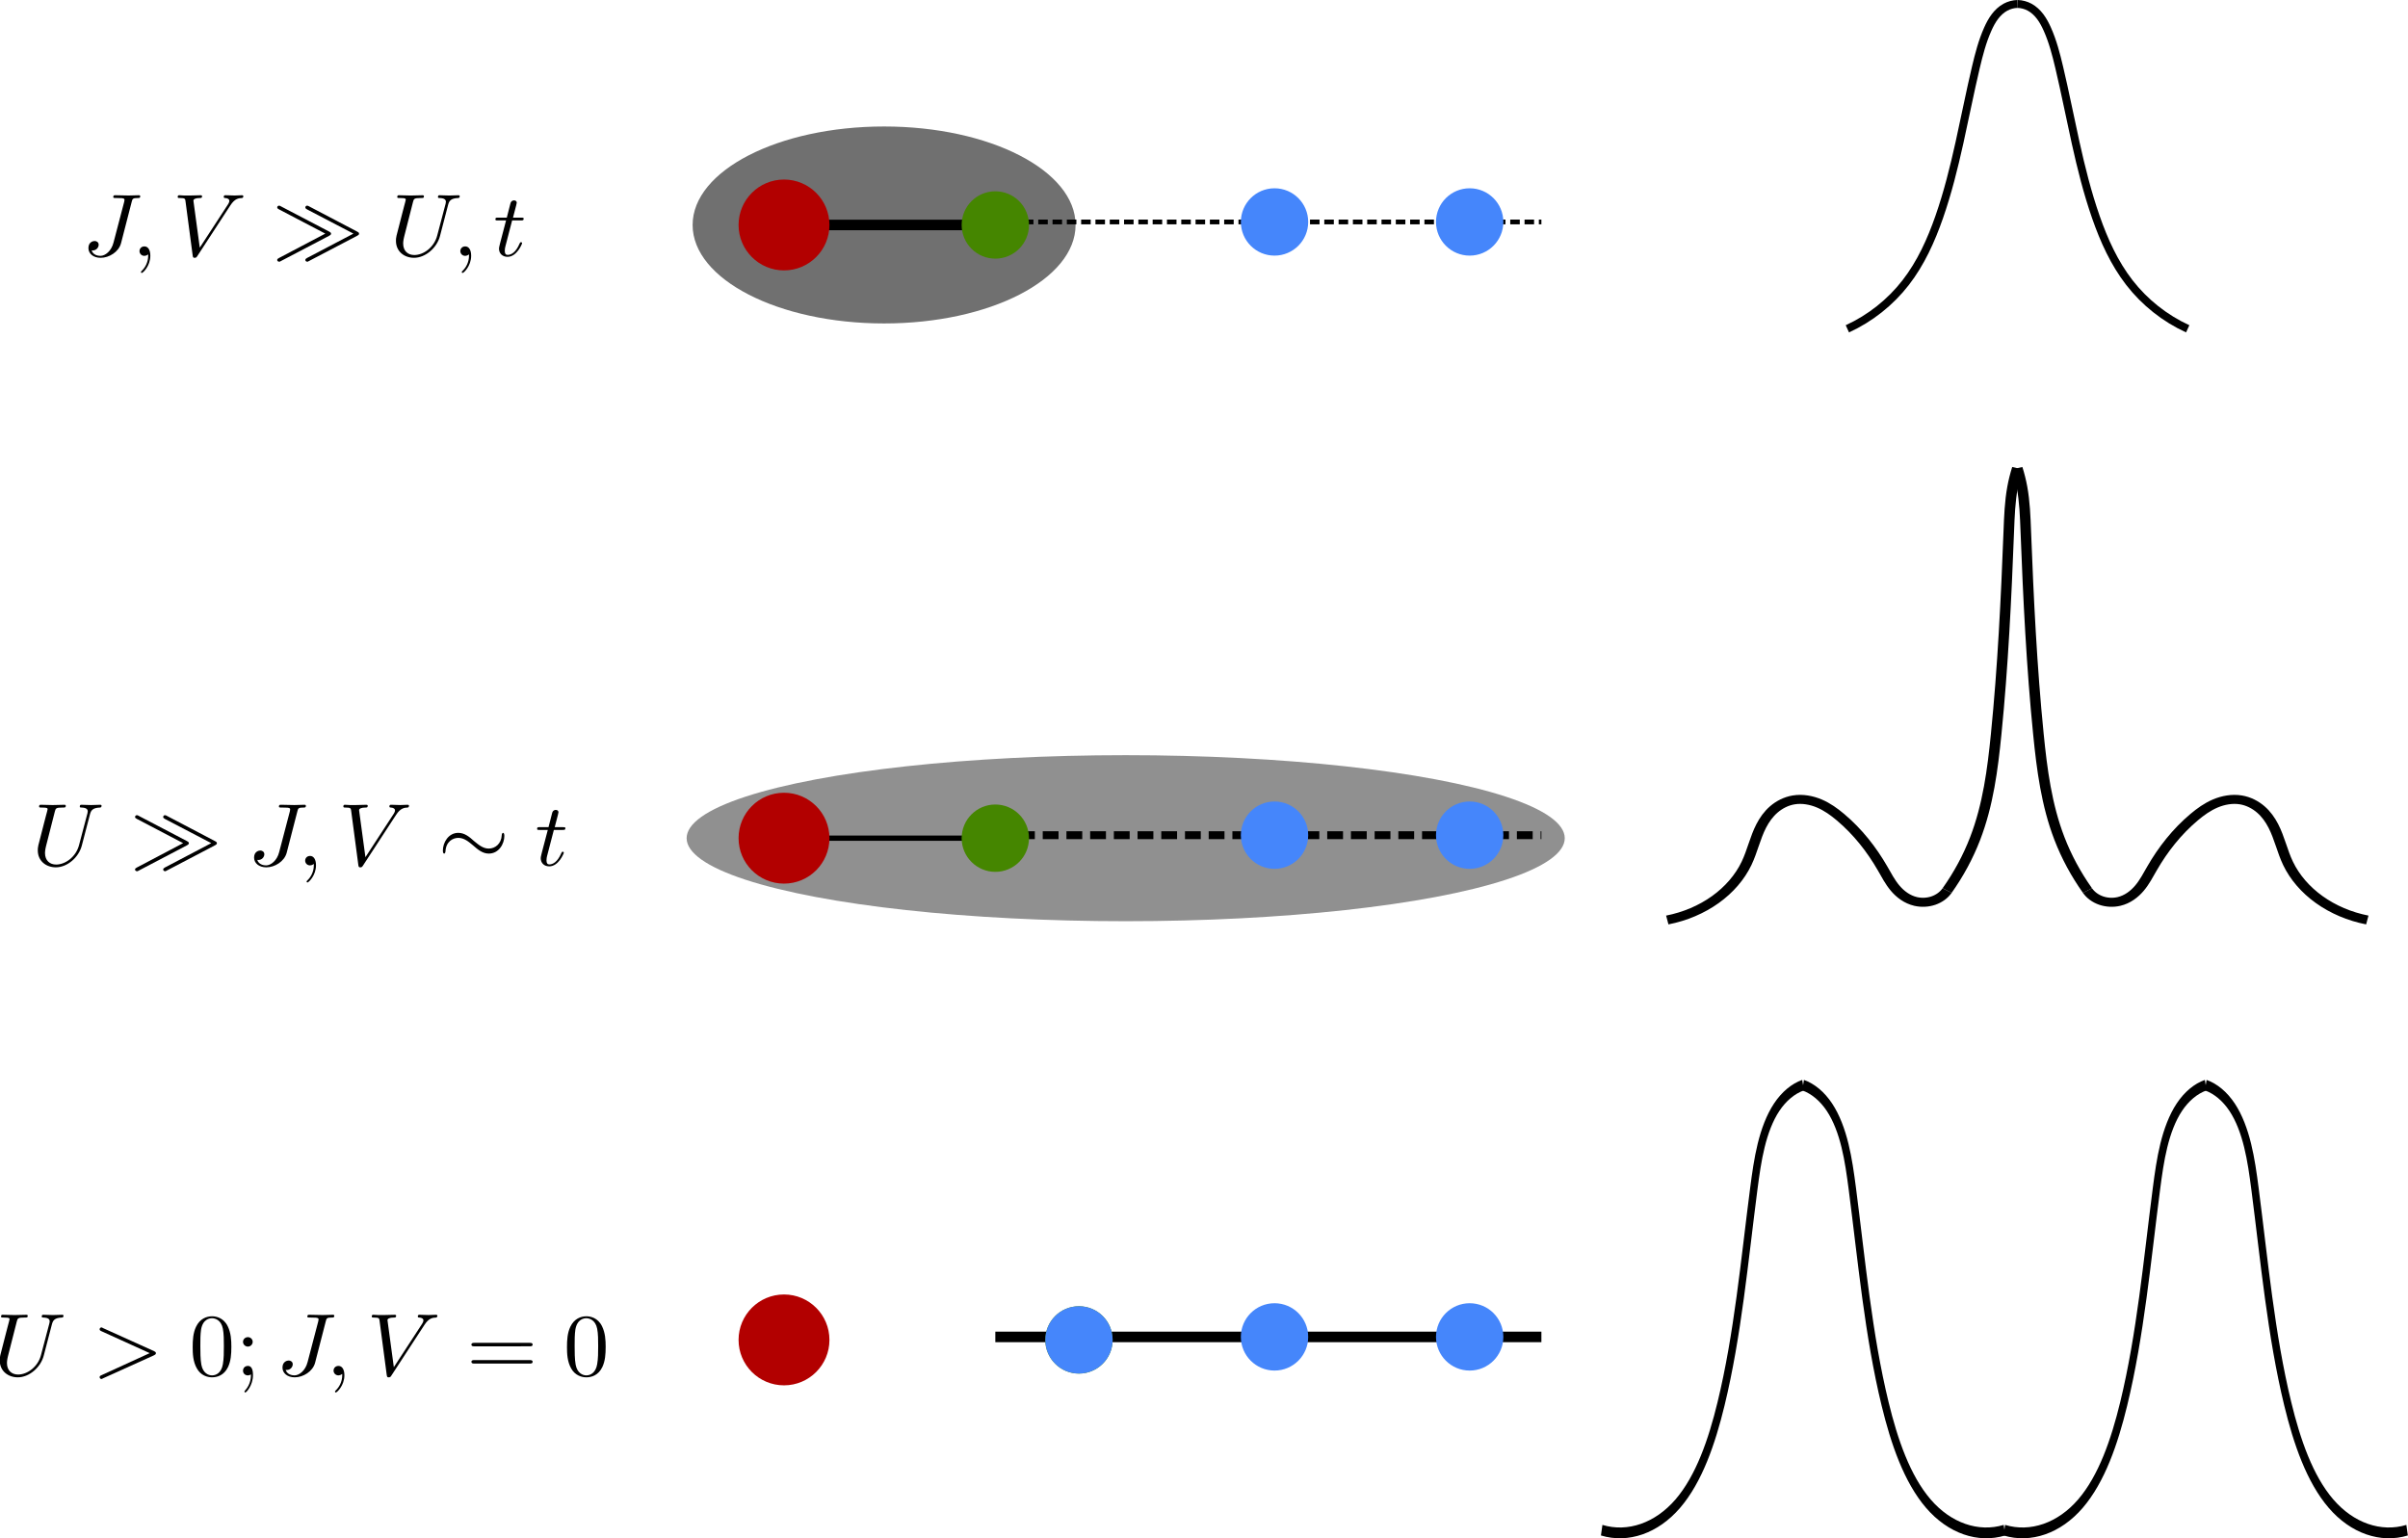 <?xml version="1.0" encoding="UTF-8" standalone="no"?>
<!-- Created with Inkscape (http://www.inkscape.org/) -->

<svg
   width="457.079mm"
   height="292.021mm"
   viewBox="0 0 457.079 292.021"
   version="1.1"
   id="svg108496"
   inkscape:version="1.1.1 (3bf5ae0d25, 2021-09-20, custom)"
   sodipodi:docname="sc-lm.svg"
   xmlns:inkscape="http://www.inkscape.org/namespaces/inkscape"
   xmlns:sodipodi="http://sodipodi.sourceforge.net/DTD/sodipodi-0.dtd"
   xmlns="http://www.w3.org/2000/svg"
   xmlns:svg="http://www.w3.org/2000/svg"
   xmlns:ns2="http://www.iki.fi/pav/software/textext/">
  <sodipodi:namedview
     id="namedview108498"
     pagecolor="#ffffff"
     bordercolor="#666666"
     borderopacity="1.0"
     inkscape:pageshadow="2"
     inkscape:pageopacity="0.0"
     inkscape:pagecheckerboard="0"
     inkscape:document-units="mm"
     showgrid="false"
     inkscape:zoom="0.26770132"
     inkscape:cx="1029.132"
     inkscape:cy="846.09221"
     inkscape:window-width="1024"
     inkscape:window-height="742"
     inkscape:window-x="0"
     inkscape:window-y="26"
     inkscape:window-maximized="1"
     inkscape:current-layer="g118166"
     inkscape:snap-bbox="true"
     inkscape:snap-bbox-midpoints="true"
     inkscape:snap-object-midpoints="true"
     inkscape:snap-global="true" />
  <defs
     id="defs108493">
    <inkscape:path-effect
       effect="spiro"
       id="path-effect118155"
       is_visible="true"
       lpeversion="1" />
    <inkscape:path-effect
       effect="spiro"
       id="path-effect118151"
       is_visible="true"
       lpeversion="1" />
    <inkscape:path-effect
       effect="spiro"
       id="path-effect118098"
       is_visible="true"
       lpeversion="1" />
    <inkscape:path-effect
       effect="spiro"
       id="path-effect117984"
       is_visible="true"
       lpeversion="1" />
    <inkscape:path-effect
       effect="spiro"
       id="path-effect117912"
       is_visible="true"
       lpeversion="1" />
    <inkscape:path-effect
       effect="spiro"
       id="path-effect117877"
       is_visible="true"
       lpeversion="1" />
    <inkscape:path-effect
       effect="spiro"
       id="path-effect117763"
       is_visible="true"
       lpeversion="1" />
    <inkscape:path-effect
       effect="spiro"
       id="path-effect117526"
       is_visible="true"
       lpeversion="1" />
    <inkscape:path-effect
       effect="spiro"
       id="path-effect117522"
       is_visible="true"
       lpeversion="1" />
    <inkscape:path-effect
       effect="spiro"
       id="path-effect117394"
       is_visible="true"
       lpeversion="1" />
    <inkscape:path-effect
       effect="spiro"
       id="path-effect117274"
       is_visible="true"
       lpeversion="1" />
    <inkscape:path-effect
       effect="spiro"
       id="path-effect117270"
       is_visible="true"
       lpeversion="1" />
    <inkscape:path-effect
       effect="spiro"
       id="path-effect117098"
       is_visible="true"
       lpeversion="1" />
    <inkscape:path-effect
       effect="spiro"
       id="path-effect116984"
       is_visible="true"
       lpeversion="1" />
    <linearGradient
       id="linearGradient115846"
       inkscape:swatch="solid">
      <stop
         style="stop-color:#f1c236;stop-opacity:1;"
         offset="0"
         id="stop115844" />
    </linearGradient>
    <g
       id="id-0b2465b2-f117-43bc-b742-9fc66040284c">
      <symbol
         overflow="visible"
         id="id-53634a6c-cbab-4144-8869-f20d531f3032">
        <path
           style="stroke:none;stroke-width:0"
           d=""
           id="id-515d95c7-7029-4a42-85bd-fe09618bb64c" />
      </symbol>
      <symbol
         overflow="visible"
         id="id-956dfd5b-7af3-4787-b0af-70efc5c86670">
        <path
           style="stroke:none;stroke-width:0"
           d="m 2.047,-3.984 h 0.938 c 0.203,0 0.312,0 0.312,-0.203 0,-0.109 -0.109,-0.109 -0.281,-0.109 h -0.875 C 2.5,-5.719 2.547,-5.906 2.547,-5.969 c 0,-0.172 -0.125,-0.266 -0.297,-0.266 -0.031,0 -0.312,0 -0.391,0.359 L 1.469,-4.297 h -0.938 c -0.203,0 -0.297,0 -0.297,0.188 0,0.125 0.078,0.125 0.281,0.125 h 0.875 C 0.672,-1.156 0.625,-0.984 0.625,-0.812 0.625,-0.266 1,0.109 1.547,0.109 2.562,0.109 3.125,-1.344 3.125,-1.422 3.125,-1.531 3.047,-1.531 3.016,-1.531 2.922,-1.531 2.906,-1.5 2.859,-1.391 2.438,-0.344 1.906,-0.109 1.562,-0.109 c -0.203,0 -0.312,-0.125 -0.312,-0.453 0,-0.25 0.031,-0.312 0.062,-0.484 z m 0,0"
           id="id-ea0bd47b-c483-49f0-8539-45c9aafaee09" />
      </symbol>
    </g>
    <g
       id="g28601">
      <symbol
         overflow="visible"
         id="symbol28595">
        <path
           style="stroke:none;stroke-width:0"
           d=""
           id="path28593" />
      </symbol>
      <symbol
         overflow="visible"
         id="symbol28599">
        <path
           style="stroke:none;stroke-width:0"
           d="m 2.047,-3.984 h 0.938 c 0.203,0 0.312,0 0.312,-0.203 0,-0.109 -0.109,-0.109 -0.281,-0.109 h -0.875 C 2.5,-5.719 2.547,-5.906 2.547,-5.969 c 0,-0.172 -0.125,-0.266 -0.297,-0.266 -0.031,0 -0.312,0 -0.391,0.359 L 1.469,-4.297 h -0.938 c -0.203,0 -0.297,0 -0.297,0.188 0,0.125 0.078,0.125 0.281,0.125 h 0.875 C 0.672,-1.156 0.625,-0.984 0.625,-0.812 0.625,-0.266 1,0.109 1.547,0.109 2.562,0.109 3.125,-1.344 3.125,-1.422 3.125,-1.531 3.047,-1.531 3.016,-1.531 2.922,-1.531 2.906,-1.5 2.859,-1.391 2.438,-0.344 1.906,-0.109 1.562,-0.109 c -0.203,0 -0.312,-0.125 -0.312,-0.453 0,-0.25 0.031,-0.312 0.062,-0.484 z m 0,0"
           id="path28597" />
      </symbol>
    </g>
    <g
       id="id-b9d8cebd-2a04-49cb-bd96-8355987d46e1">
      <symbol
         overflow="visible"
         id="id-f076f3a8-f0a6-4085-9889-a2bec021eb5c">
        <path
           style="stroke:none;stroke-width:0"
           d=""
           id="id-0b88b339-6dbe-4422-94c9-0446636d43e8" />
      </symbol>
      <symbol
         overflow="visible"
         id="id-f729376f-711d-46f7-8afc-22c231138072">
        <path
           style="stroke:none;stroke-width:0"
           d="m 4.578,-3.188 c 0,-0.797 -0.047,-1.594 -0.391,-2.328 -0.453,-0.969 -1.281,-1.125 -1.688,-1.125 -0.609,0 -1.328,0.266 -1.75,1.188 -0.312,0.688 -0.359,1.469 -0.359,2.266 0,0.75 0.031,1.641 0.453,2.406 0.422,0.797 1.156,1 1.641,1 0.531,0 1.297,-0.203 1.734,-1.156 0.312,-0.688 0.359,-1.469 0.359,-2.25 z M 2.484,0 C 2.094,0 1.5,-0.25 1.328,-1.203 1.219,-1.797 1.219,-2.719 1.219,-3.312 c 0,-0.641 0,-1.297 0.078,-1.828 0.188,-1.188 0.938,-1.281 1.188,-1.281 0.328,0 0.984,0.188 1.172,1.172 0.109,0.562 0.109,1.312 0.109,1.938 0,0.75 0,1.422 -0.109,2.062 C 3.5,-0.297 2.938,0 2.484,0 Z m 0,0"
           id="id-14b7bd6a-7b9b-4c85-86fe-2d176fb45610" />
      </symbol>
    </g>
    <g
       id="g86170">
      <symbol
         overflow="visible"
         id="symbol86164">
        <path
           style="stroke:none"
           d=""
           id="path86162" />
      </symbol>
      <symbol
         overflow="visible"
         id="symbol86168">
        <path
           style="stroke:none"
           d="m 2.891,-3.516 c 0.812,-0.266 1.391,-0.953 1.391,-1.75 0,-0.812 -0.875,-1.375 -1.828,-1.375 -1,0 -1.766,0.594 -1.766,1.359 0,0.328 0.219,0.516 0.516,0.516 0.297,0 0.5,-0.219 0.5,-0.516 0,-0.484 -0.469,-0.484 -0.609,-0.484 0.297,-0.5 0.953,-0.625 1.312,-0.625 0.422,0 0.969,0.219 0.969,1.109 0,0.125 -0.031,0.703 -0.281,1.141 C 2.797,-3.656 2.453,-3.625 2.203,-3.625 2.125,-3.609 1.891,-3.594 1.812,-3.594 c -0.078,0.016 -0.141,0.031 -0.141,0.125 0,0.109 0.062,0.109 0.234,0.109 h 0.438 c 0.812,0 1.188,0.672 1.188,1.656 0,1.359 -0.688,1.641 -1.125,1.641 -0.438,0 -1.188,-0.172 -1.531,-0.75 0.344,0.047 0.656,-0.172 0.656,-0.547 0,-0.359 -0.266,-0.562 -0.547,-0.562 -0.25,0 -0.562,0.141 -0.562,0.578 0,0.906 0.922,1.562 2.016,1.562 1.219,0 2.125,-0.906 2.125,-1.922 0,-0.812 -0.641,-1.594 -1.672,-1.812 z m 0,0"
           id="path86166" />
      </symbol>
    </g>
    <g
       id="g86186">
      <symbol
         overflow="visible"
         id="symbol86180">
        <path
           style="stroke:none"
           d=""
           id="path86178" />
      </symbol>
      <symbol
         overflow="visible"
         id="symbol86184">
        <path
           style="stroke:none"
           d="m 1.266,-0.766 1.062,-1.031 c 1.547,-1.375 2.141,-1.906 2.141,-2.906 0,-1.141 -0.891,-1.938 -2.109,-1.938 -1.125,0 -1.859,0.922 -1.859,1.812 0,0.547 0.5,0.547 0.531,0.547 0.172,0 0.516,-0.109 0.516,-0.531 0,-0.25 -0.188,-0.516 -0.531,-0.516 -0.078,0 -0.094,0 -0.125,0.016 0.219,-0.656 0.766,-1.016 1.344,-1.016 0.906,0 1.328,0.812 1.328,1.625 C 3.562,-3.906 3.078,-3.125 2.516,-2.5 l -1.906,2.125 C 0.5,-0.266 0.5,-0.234 0.5,0 H 4.203 L 4.469,-1.734 H 4.234 C 4.172,-1.438 4.109,-1 4,-0.844 3.938,-0.766 3.281,-0.766 3.062,-0.766 Z m 0,0"
           id="path86182" />
      </symbol>
    </g>
    <g
       id="g86202">
      <symbol
         overflow="visible"
         id="symbol86196">
        <path
           style="stroke:none"
           d=""
           id="path86194" />
      </symbol>
      <symbol
         overflow="visible"
         id="symbol86200">
        <path
           style="stroke:none"
           d="m 2.938,-6.375 c 0,-0.25 0,-0.266 -0.234,-0.266 C 2.078,-6 1.203,-6 0.891,-6 v 0.312 c 0.203,0 0.781,0 1.297,-0.266 v 5.172 c 0,0.359 -0.031,0.469 -0.922,0.469 h -0.312 V 0 c 0.344,-0.031 1.203,-0.031 1.609,-0.031 0.391,0 1.266,0 1.609,0.031 v -0.312 h -0.312 c -0.906,0 -0.922,-0.109 -0.922,-0.469 z m 0,0"
           id="path86198" />
      </symbol>
    </g>
    <g
       id="id-61c4bbc0-596c-4e9b-8761-c2b5731b4537">
      <symbol
         overflow="visible"
         id="id-a7767a96-48e2-4035-aa0f-59505f6da085">
        <path
           style="stroke:none;stroke-width:0"
           d=""
           id="id-14328722-1367-4f79-a585-7b22f3b0cbe8" />
      </symbol>
      <symbol
         overflow="visible"
         id="id-d2be3baf-ed9f-4a26-b451-ee7bf9eef965">
        <path
           style="stroke:none;stroke-width:0"
           d="m 2.938,-1.641 v 0.859 c 0,0.359 -0.031,0.469 -0.766,0.469 H 1.969 V 0 C 2.375,-0.031 2.891,-0.031 3.312,-0.031 c 0.422,0 0.938,0 1.359,0.031 v -0.312 h -0.219 c -0.734,0 -0.75,-0.109 -0.75,-0.469 V -1.641 H 4.688 v -0.312 H 3.703 v -4.531 c 0,-0.203 0,-0.266 -0.172,-0.266 -0.078,0 -0.109,0 -0.188,0.125 l -3.062,4.672 v 0.312 z m 0.047,-0.312 H 0.562 l 2.422,-3.719 z m 0,0"
           id="id-5088ea34-3328-4384-baf7-b1eaf6904f2b" />
      </symbol>
    </g>
    <g
       id="id-da3d2a6c-4adc-4189-bd30-7719f2a1f003">
      <symbol
         overflow="visible"
         id="id-89b57f35-0f01-4d1a-bf2b-295a3f44fbba">
        <path
           style="stroke:none"
           d=""
           id="id-b2e33b37-9159-4bbf-97e2-79e9f0bfc1ff" />
      </symbol>
      <symbol
         overflow="visible"
         id="id-21067dc4-f9cf-4685-a87f-d290c8f063ef">
        <path
           style="stroke:none"
           d="m 4.469,-2 c 0,-1.188 -0.812,-2.188 -1.891,-2.188 -0.469,0 -0.906,0.156 -1.266,0.516 V -5.625 c 0.203,0.062 0.531,0.125 0.844,0.125 1.234,0 1.938,-0.906 1.938,-1.031 0,-0.062 -0.031,-0.109 -0.109,-0.109 0,0 -0.031,0 -0.078,0.031 C 3.703,-6.516 3.219,-6.312 2.547,-6.312 2.156,-6.312 1.688,-6.391 1.219,-6.594 1.141,-6.625 1.125,-6.625 1.109,-6.625 1,-6.625 1,-6.547 1,-6.391 V -3.438 c 0,0.172 0,0.25 0.141,0.25 0.078,0 0.094,-0.016 0.141,-0.078 C 1.391,-3.422 1.75,-3.969 2.562,-3.969 c 0.516,0 0.766,0.453 0.844,0.641 0.156,0.375 0.188,0.75 0.188,1.25 0,0.359 0,0.953 -0.25,1.375 C 3.109,-0.312 2.734,-0.062 2.281,-0.062 c -0.719,0 -1.297,-0.531 -1.469,-1.109 0.031,0 0.062,0.016 0.172,0.016 0.328,0 0.5,-0.25 0.5,-0.484 0,-0.25 -0.172,-0.5 -0.5,-0.5 C 0.844,-2.141 0.5,-2.062 0.5,-1.609 0.5,-0.75 1.188,0.219 2.297,0.219 3.453,0.219 4.469,-0.734 4.469,-2 Z m 0,0"
           id="id-c8ed2049-0f0b-404b-a4f6-0130f0aed608" />
      </symbol>
    </g>
    <g
       id="g89661">
      <symbol
         overflow="visible"
         id="symbol89655">
        <path
           style="stroke:none;stroke-width:0"
           d=""
           id="path89653" />
      </symbol>
      <symbol
         overflow="visible"
         id="symbol89659">
        <path
           style="stroke:none;stroke-width:0"
           d="m 2.047,-3.984 h 0.938 c 0.203,0 0.312,0 0.312,-0.203 0,-0.109 -0.109,-0.109 -0.281,-0.109 h -0.875 C 2.5,-5.719 2.547,-5.906 2.547,-5.969 c 0,-0.172 -0.125,-0.266 -0.297,-0.266 -0.031,0 -0.312,0 -0.391,0.359 L 1.469,-4.297 h -0.938 c -0.203,0 -0.297,0 -0.297,0.188 0,0.125 0.078,0.125 0.281,0.125 h 0.875 C 0.672,-1.156 0.625,-0.984 0.625,-0.812 0.625,-0.266 1,0.109 1.547,0.109 2.562,0.109 3.125,-1.344 3.125,-1.422 3.125,-1.531 3.047,-1.531 3.016,-1.531 2.922,-1.531 2.906,-1.5 2.859,-1.391 2.438,-0.344 1.906,-0.109 1.562,-0.109 c -0.203,0 -0.312,-0.125 -0.312,-0.453 0,-0.25 0.031,-0.312 0.062,-0.484 z m 0,0"
           id="path89657" />
      </symbol>
    </g>
    <g
       id="g89683">
      <symbol
         overflow="visible"
         id="symbol89677">
        <path
           style="stroke:none;stroke-width:0"
           d=""
           id="path89675" />
      </symbol>
      <symbol
         overflow="visible"
         id="symbol89681">
        <path
           style="stroke:none;stroke-width:0"
           d="m 2.047,-3.984 h 0.938 c 0.203,0 0.312,0 0.312,-0.203 0,-0.109 -0.109,-0.109 -0.281,-0.109 h -0.875 C 2.5,-5.719 2.547,-5.906 2.547,-5.969 c 0,-0.172 -0.125,-0.266 -0.297,-0.266 -0.031,0 -0.312,0 -0.391,0.359 L 1.469,-4.297 h -0.938 c -0.203,0 -0.297,0 -0.297,0.188 0,0.125 0.078,0.125 0.281,0.125 h 0.875 C 0.672,-1.156 0.625,-0.984 0.625,-0.812 0.625,-0.266 1,0.109 1.547,0.109 2.562,0.109 3.125,-1.344 3.125,-1.422 3.125,-1.531 3.047,-1.531 3.016,-1.531 2.922,-1.531 2.906,-1.5 2.859,-1.391 2.438,-0.344 1.906,-0.109 1.562,-0.109 c -0.203,0 -0.312,-0.125 -0.312,-0.453 0,-0.25 0.031,-0.312 0.062,-0.484 z m 0,0"
           id="path89679" />
      </symbol>
    </g>
    <g
       id="g89705">
      <symbol
         overflow="visible"
         id="symbol89699">
        <path
           style="stroke:none;stroke-width:0"
           d=""
           id="path89697" />
      </symbol>
      <symbol
         overflow="visible"
         id="symbol89703">
        <path
           style="stroke:none;stroke-width:0"
           d="m 2.047,-3.984 h 0.938 c 0.203,0 0.312,0 0.312,-0.203 0,-0.109 -0.109,-0.109 -0.281,-0.109 h -0.875 C 2.5,-5.719 2.547,-5.906 2.547,-5.969 c 0,-0.172 -0.125,-0.266 -0.297,-0.266 -0.031,0 -0.312,0 -0.391,0.359 L 1.469,-4.297 h -0.938 c -0.203,0 -0.297,0 -0.297,0.188 0,0.125 0.078,0.125 0.281,0.125 h 0.875 C 0.672,-1.156 0.625,-0.984 0.625,-0.812 0.625,-0.266 1,0.109 1.547,0.109 2.562,0.109 3.125,-1.344 3.125,-1.422 3.125,-1.531 3.047,-1.531 3.016,-1.531 2.922,-1.531 2.906,-1.5 2.859,-1.391 2.438,-0.344 1.906,-0.109 1.562,-0.109 c -0.203,0 -0.312,-0.125 -0.312,-0.453 0,-0.25 0.031,-0.312 0.062,-0.484 z m 0,0"
           id="path89701" />
      </symbol>
    </g>
    <g
       id="id-ed5238cc-22cd-4cdd-9af8-45a859f870de">
      <symbol
         overflow="visible"
         id="id-98631e48-5790-4c11-b146-902c80ad10b2">
        <path
           style="stroke:none;stroke-width:0"
           d=""
           id="id-39a7b36c-890b-4d6f-b70d-d314cfb54e8c" />
      </symbol>
      <symbol
         overflow="visible"
         id="id-0925d29c-c3bc-4da7-bc62-179c287d0489">
        <path
           style="stroke:none;stroke-width:0"
           d="m 3.781,-0.547 v 0.656 L 5.25,0 v -0.312 c -0.688,0 -0.781,-0.062 -0.781,-0.562 V -6.922 L 3.047,-6.812 V -6.5 c 0.688,0 0.766,0.062 0.766,0.562 v 2.156 c -0.281,-0.359 -0.719,-0.625 -1.25,-0.625 -1.172,0 -2.219,0.984 -2.219,2.266 0,1.266 0.969,2.25 2.109,2.25 0.641,0 1.078,-0.344 1.328,-0.656 z m 0,-2.672 v 2.047 c 0,0.172 0,0.188 -0.109,0.359 C 3.375,-0.328 2.938,-0.109 2.5,-0.109 2.047,-0.109 1.688,-0.375 1.453,-0.75 1.203,-1.156 1.172,-1.719 1.172,-2.141 1.172,-2.5 1.188,-3.094 1.469,-3.547 1.688,-3.859 2.062,-4.188 2.609,-4.188 c 0.344,0 0.766,0.156 1.062,0.594 0.109,0.172 0.109,0.188 0.109,0.375 z m 0,0"
           id="id-7c83d16f-da71-4090-ab10-aa1df2a202c2" />
      </symbol>
    </g>
    <filter
       inkscape:collect="always"
       style="color-interpolation-filters:sRGB"
       id="filter116544"
       x="-0.154"
       y="-0.079"
       width="1.308"
       height="1.158">
      <feGaussianBlur
         inkscape:collect="always"
         stdDeviation="2.396"
         id="feGaussianBlur116546" />
    </filter>
    <filter
       inkscape:collect="always"
       style="color-interpolation-filters:sRGB"
       id="filter116544-0"
       x="-0.466"
       y="-0.24"
       width="1.932"
       height="1.479">
      <feGaussianBlur
         inkscape:collect="always"
         stdDeviation="7.259"
         id="feGaussianBlur116546-9" />
    </filter>
    <g
       id="id-602d4129-31d0-42dd-aa62-65fde16d24f4-1">
      <symbol
         overflow="visible"
         id="id-7f3de972-c109-405e-a562-0c02ee0b5a23-4">
        <path
           style="stroke:none"
           d=""
           id="id-289581cc-b934-41b6-8159-1fa95e609229-6" />
      </symbol>
      <symbol
         overflow="visible"
         id="id-2dbce347-7cef-43b7-a28d-266e2bb081e4-9">
        <path
           style="stroke:none"
           d="M 5.391,-6.078 C 5.469,-6.406 5.5,-6.5 6.047,-6.5 c 0.156,0 0.266,0 0.266,-0.188 0,-0.094 -0.062,-0.125 -0.141,-0.125 -0.25,0 -0.859,0.031 -1.109,0.031 -0.328,0 -1.141,-0.031 -1.469,-0.031 -0.078,0 -0.203,0 -0.203,0.203 C 3.391,-6.5 3.469,-6.5 3.734,-6.5 c 0.219,0 0.328,0 0.578,0.016 0.234,0.031 0.297,0.062 0.297,0.203 0,0.062 -0.016,0.125 -0.031,0.203 L 3.422,-1.5 C 3.188,-0.531 2.516,0 2,0 1.734,0 1.203,-0.094 1.047,-0.625 c 0.031,0.016 0.094,0.016 0.125,0.016 0.391,0 0.641,-0.344 0.641,-0.641 0,-0.312 -0.266,-0.422 -0.438,-0.422 -0.172,0 -0.672,0.125 -0.672,0.797 0,0.625 0.531,1.094 1.328,1.094 0.906,0 1.953,-0.656 2.203,-1.641 z m 0,0"
           id="id-745295fb-1fe1-45b2-85e7-0856939ad510-4" />
      </symbol>
      <symbol
         overflow="visible"
         id="id-2b63781a-93ac-40eb-b1bf-cf82ca8f3bb5-2">
        <path
           style="stroke:none"
           d="m 2.031,-0.016 c 0,-0.656 -0.25,-1.047 -0.641,-1.047 -0.328,0 -0.531,0.25 -0.531,0.531 C 0.859,-0.266 1.062,0 1.391,0 1.5,0 1.641,-0.047 1.734,-0.125 1.766,-0.156 1.781,-0.156 1.781,-0.156 c 0.016,0 0.016,0 0.016,0.141 0,0.75 -0.344,1.344 -0.672,1.672 -0.109,0.109 -0.109,0.125 -0.109,0.156 0,0.078 0.047,0.109 0.094,0.109 0.109,0 0.922,-0.766 0.922,-1.938 z m 0,0"
           id="id-62a7246f-0087-4bc7-99de-4b7f2e2d093b-2" />
      </symbol>
      <symbol
         overflow="visible"
         id="id-f61673ac-8148-4082-8fc4-234422d1875b-6">
        <path
           style="stroke:none"
           d="M 6.266,-5.672 C 6.75,-6.453 7.172,-6.484 7.531,-6.5 c 0.125,-0.016 0.141,-0.172 0.141,-0.188 0,-0.078 -0.062,-0.125 -0.141,-0.125 -0.25,0 -0.547,0.031 -0.812,0.031 -0.328,0 -0.672,-0.031 -0.984,-0.031 -0.062,0 -0.188,0 -0.188,0.188 0,0.109 0.078,0.125 0.156,0.125 0.266,0.016 0.453,0.125 0.453,0.328 0,0.156 -0.141,0.375 -0.141,0.375 l -3.062,4.875 -0.688,-5.281 C 2.266,-6.375 2.5,-6.5 2.953,-6.5 c 0.141,0 0.25,0 0.25,-0.203 0,-0.078 -0.078,-0.109 -0.125,-0.109 -0.406,0 -0.828,0.031 -1.25,0.031 -0.172,0 -0.359,0 -0.547,0 -0.172,0 -0.359,-0.031 -0.531,-0.031 -0.078,0 -0.188,0 -0.188,0.188 0,0.125 0.078,0.125 0.25,0.125 0.547,0 0.562,0.094 0.594,0.344 L 2.188,-0.016 C 2.219,0.188 2.266,0.219 2.391,0.219 c 0.156,0 0.203,-0.047 0.281,-0.172 z m 0,0"
           id="id-5413a570-fe5e-4bba-90f5-302c42b54af3-4" />
      </symbol>
      <symbol
         overflow="visible"
         id="id-da518fcb-bbdc-4581-94d3-79b55d00e125-1">
        <path
           style="stroke:none"
           d="M 6.328,-5.766 C 6.438,-6.172 6.609,-6.469 7.406,-6.5 c 0.047,0 0.172,-0.016 0.172,-0.203 0,0 0,-0.109 -0.125,-0.109 -0.328,0 -0.688,0.031 -1.016,0.031 -0.344,0 -0.719,-0.031 -1.047,-0.031 -0.062,0 -0.172,0 -0.172,0.203 C 5.219,-6.5 5.312,-6.5 5.391,-6.5 c 0.578,0.016 0.688,0.219 0.688,0.438 0,0.031 -0.031,0.188 -0.031,0.203 l -0.906,3.562 C 4.812,-0.953 3.656,-0.094 2.656,-0.094 c -0.672,0 -1.203,-0.438 -1.203,-1.297 0,-0.016 0,-0.328 0.109,-0.766 L 2.516,-6.047 C 2.609,-6.406 2.625,-6.5 3.359,-6.5 c 0.266,0 0.344,0 0.344,-0.203 0,-0.109 -0.109,-0.109 -0.141,-0.109 -0.281,0 -1,0.031 -1.281,0.031 -0.281,0 -1,-0.031 -1.281,-0.031 -0.078,0 -0.188,0 -0.188,0.203 C 0.812,-6.5 0.891,-6.5 1.094,-6.5 c 0.016,0 0.203,0 0.375,0.016 0.172,0.031 0.266,0.031 0.266,0.172 0,0.047 -0.109,0.469 -0.172,0.703 l -0.219,0.875 C 1.25,-4.344 0.781,-2.469 0.734,-2.266 0.672,-2 0.672,-1.844 0.672,-1.688 c 0,1.203 0.906,1.906 1.953,1.906 1.25,0 2.484,-1.125 2.812,-2.438 z m 0,0"
           id="id-03e7c58b-7f96-4480-bd4d-ab23c95f3a25-2" />
      </symbol>
      <symbol
         overflow="visible"
         id="id-32643dc4-c191-47e0-b507-b28e25da92c1-8">
        <path
           style="stroke:none"
           d="m 2.047,-3.984 h 0.938 c 0.203,0 0.312,0 0.312,-0.203 0,-0.109 -0.109,-0.109 -0.281,-0.109 h -0.875 C 2.5,-5.719 2.547,-5.906 2.547,-5.969 c 0,-0.172 -0.125,-0.266 -0.297,-0.266 -0.031,0 -0.312,0 -0.391,0.359 L 1.469,-4.297 h -0.938 c -0.203,0 -0.297,0 -0.297,0.188 0,0.125 0.078,0.125 0.281,0.125 h 0.875 C 0.672,-1.156 0.625,-0.984 0.625,-0.812 0.625,-0.266 1,0.109 1.547,0.109 2.562,0.109 3.125,-1.344 3.125,-1.422 3.125,-1.531 3.047,-1.531 3.016,-1.531 2.922,-1.531 2.906,-1.5 2.859,-1.391 2.438,-0.344 1.906,-0.109 1.562,-0.109 c -0.203,0 -0.312,-0.125 -0.312,-0.453 0,-0.25 0.031,-0.312 0.062,-0.484 z m 0,0"
           id="id-decf065c-57a7-4dd4-a403-a6d03ea516ad-8" />
      </symbol>
      <symbol
         overflow="visible"
         id="id-1e296d41-34dd-429c-b329-df721b204df4-9">
        <path
           style="stroke:none"
           d=""
           id="id-a7faa9e8-a365-4557-aef0-e86a2bc0a3f3-2" />
      </symbol>
      <symbol
         overflow="visible"
         id="id-a0b9cc73-0872-41ff-be07-a81df3f766cf-8">
        <path
           style="stroke:none"
           d="M 6.188,-2.266 C 6.297,-2.344 6.375,-2.375 6.375,-2.5 6.375,-2.609 6.297,-2.641 6.188,-2.719 L 0.922,-5.578 C 0.891,-5.609 0.812,-5.641 0.75,-5.641 c -0.094,0 -0.203,0.062 -0.203,0.203 0,0.109 0.078,0.141 0.203,0.219 l 5,2.719 -5,2.734 C 0.625,0.312 0.547,0.344 0.547,0.453 c 0,0.203 0.188,0.203 0.266,0.203 z m 3.031,0 C 9.344,-2.344 9.406,-2.375 9.406,-2.5 c 0,-0.109 -0.062,-0.141 -0.188,-0.219 l -5.25,-2.859 c -0.047,-0.031 -0.109,-0.062 -0.188,-0.062 -0.078,0 -0.188,0.062 -0.188,0.203 0,0.109 0.078,0.141 0.188,0.219 L 8.797,-2.5 3.781,0.234 C 3.672,0.312 3.594,0.344 3.594,0.453 c 0,0.203 0.188,0.203 0.25,0.203 z m 0,0"
           id="id-560cbc2b-6316-4788-9aef-b777ecebeba0-8" />
      </symbol>
    </g>
    <g
       id="id-1a2d19d3-865a-4d4b-9ed8-fa6a8313096c-7"
       style="stroke-width:0">
      <symbol
         overflow="visible"
         id="id-d27120be-ba7d-4b69-808a-6126a23b52cb-3"
         style="stroke-width:0">
        <path
           style="stroke:none;stroke-width:0"
           d=""
           id="id-de0e572d-d301-44dc-a915-712f8a109fad-2" />
      </symbol>
      <symbol
         overflow="visible"
         id="id-b4317861-889a-439c-9e87-8b0b152c524e-6"
         style="stroke-width:0">
        <path
           style="stroke:none;stroke-width:0"
           d="M 6.328,-5.766 C 6.438,-6.172 6.609,-6.469 7.406,-6.5 c 0.047,0 0.172,-0.016 0.172,-0.203 0,0 0,-0.109 -0.125,-0.109 -0.328,0 -0.688,0.031 -1.016,0.031 -0.344,0 -0.719,-0.031 -1.047,-0.031 -0.062,0 -0.172,0 -0.172,0.203 C 5.219,-6.5 5.312,-6.5 5.391,-6.5 c 0.578,0.016 0.688,0.219 0.688,0.438 0,0.031 -0.031,0.188 -0.031,0.203 l -0.906,3.562 C 4.812,-0.953 3.656,-0.094 2.656,-0.094 c -0.672,0 -1.203,-0.438 -1.203,-1.297 0,-0.016 0,-0.328 0.109,-0.766 L 2.516,-6.047 C 2.609,-6.406 2.625,-6.5 3.359,-6.5 c 0.266,0 0.344,0 0.344,-0.203 0,-0.109 -0.109,-0.109 -0.141,-0.109 -0.281,0 -1,0.031 -1.281,0.031 -0.281,0 -1,-0.031 -1.281,-0.031 -0.078,0 -0.188,0 -0.188,0.203 C 0.812,-6.5 0.891,-6.5 1.094,-6.5 c 0.016,0 0.203,0 0.375,0.016 0.172,0.031 0.266,0.031 0.266,0.172 0,0.047 -0.109,0.469 -0.172,0.703 l -0.219,0.875 C 1.25,-4.344 0.781,-2.469 0.734,-2.266 0.672,-2 0.672,-1.844 0.672,-1.688 c 0,1.203 0.906,1.906 1.953,1.906 1.25,0 2.484,-1.125 2.812,-2.438 z m 0,0"
           id="id-aa7c8efa-e226-48ef-a7b4-d76604e8924e-5" />
      </symbol>
      <symbol
         overflow="visible"
         id="id-8197adfa-0599-458a-a53d-4eccf9de3ad9-2"
         style="stroke-width:0">
        <path
           style="stroke:none;stroke-width:0"
           d="M 5.391,-6.078 C 5.469,-6.406 5.5,-6.5 6.047,-6.5 c 0.156,0 0.266,0 0.266,-0.188 0,-0.094 -0.062,-0.125 -0.141,-0.125 -0.25,0 -0.859,0.031 -1.109,0.031 -0.328,0 -1.141,-0.031 -1.469,-0.031 -0.078,0 -0.203,0 -0.203,0.203 C 3.391,-6.5 3.469,-6.5 3.734,-6.5 c 0.219,0 0.328,0 0.578,0.016 0.234,0.031 0.297,0.062 0.297,0.203 0,0.062 -0.016,0.125 -0.031,0.203 L 3.422,-1.5 C 3.188,-0.531 2.516,0 2,0 1.734,0 1.203,-0.094 1.047,-0.625 c 0.031,0.016 0.094,0.016 0.125,0.016 0.391,0 0.641,-0.344 0.641,-0.641 0,-0.312 -0.266,-0.422 -0.438,-0.422 -0.172,0 -0.672,0.125 -0.672,0.797 0,0.625 0.531,1.094 1.328,1.094 0.906,0 1.953,-0.656 2.203,-1.641 z m 0,0"
           id="id-734f1203-dd17-48a2-8bf2-14e525f49d20-6" />
      </symbol>
      <symbol
         overflow="visible"
         id="id-768eca8e-589e-4091-92ed-2c2243bd50f9-5"
         style="stroke-width:0">
        <path
           style="stroke:none;stroke-width:0"
           d="m 2.031,-0.016 c 0,-0.656 -0.25,-1.047 -0.641,-1.047 -0.328,0 -0.531,0.25 -0.531,0.531 C 0.859,-0.266 1.062,0 1.391,0 1.5,0 1.641,-0.047 1.734,-0.125 1.766,-0.156 1.781,-0.156 1.781,-0.156 c 0.016,0 0.016,0 0.016,0.141 0,0.75 -0.344,1.344 -0.672,1.672 -0.109,0.109 -0.109,0.125 -0.109,0.156 0,0.078 0.047,0.109 0.094,0.109 0.109,0 0.922,-0.766 0.922,-1.938 z m 0,0"
           id="id-a28bde1b-1cb5-4d4f-ba73-545527d7ab5b-8" />
      </symbol>
      <symbol
         overflow="visible"
         id="id-e3f0531e-56ef-4da2-8147-da4712c8cd6b-7"
         style="stroke-width:0">
        <path
           style="stroke:none;stroke-width:0"
           d="M 6.266,-5.672 C 6.75,-6.453 7.172,-6.484 7.531,-6.5 c 0.125,-0.016 0.141,-0.172 0.141,-0.188 0,-0.078 -0.062,-0.125 -0.141,-0.125 -0.25,0 -0.547,0.031 -0.812,0.031 -0.328,0 -0.672,-0.031 -0.984,-0.031 -0.062,0 -0.188,0 -0.188,0.188 0,0.109 0.078,0.125 0.156,0.125 0.266,0.016 0.453,0.125 0.453,0.328 0,0.156 -0.141,0.375 -0.141,0.375 l -3.062,4.875 -0.688,-5.281 C 2.266,-6.375 2.5,-6.5 2.953,-6.5 c 0.141,0 0.25,0 0.25,-0.203 0,-0.078 -0.078,-0.109 -0.125,-0.109 -0.406,0 -0.828,0.031 -1.25,0.031 -0.172,0 -0.359,0 -0.547,0 -0.172,0 -0.359,-0.031 -0.531,-0.031 -0.078,0 -0.188,0 -0.188,0.188 0,0.125 0.078,0.125 0.25,0.125 0.547,0 0.562,0.094 0.594,0.344 L 2.188,-0.016 C 2.219,0.188 2.266,0.219 2.391,0.219 c 0.156,0 0.203,-0.047 0.281,-0.172 z m 0,0"
           id="id-6b52e6c6-7205-4c5e-a123-19d3c89e0876-9" />
      </symbol>
      <symbol
         overflow="visible"
         id="id-b0528f54-94bd-4433-a6e8-95991490982b-6"
         style="stroke-width:0">
        <path
           style="stroke:none;stroke-width:0"
           d="m 2.047,-3.984 h 0.938 c 0.203,0 0.312,0 0.312,-0.203 0,-0.109 -0.109,-0.109 -0.281,-0.109 h -0.875 C 2.5,-5.719 2.547,-5.906 2.547,-5.969 c 0,-0.172 -0.125,-0.266 -0.297,-0.266 -0.031,0 -0.312,0 -0.391,0.359 L 1.469,-4.297 h -0.938 c -0.203,0 -0.297,0 -0.297,0.188 0,0.125 0.078,0.125 0.281,0.125 h 0.875 C 0.672,-1.156 0.625,-0.984 0.625,-0.812 0.625,-0.266 1,0.109 1.547,0.109 2.562,0.109 3.125,-1.344 3.125,-1.422 3.125,-1.531 3.047,-1.531 3.016,-1.531 2.922,-1.531 2.906,-1.5 2.859,-1.391 2.438,-0.344 1.906,-0.109 1.562,-0.109 c -0.203,0 -0.312,-0.125 -0.312,-0.453 0,-0.25 0.031,-0.312 0.062,-0.484 z m 0,0"
           id="id-c06e1635-da80-4476-ab4d-f0e87d88be10-0" />
      </symbol>
      <symbol
         overflow="visible"
         id="id-82376a00-f3d9-44fc-b044-b7ed7d5d5ee6-4"
         style="stroke-width:0">
        <path
           style="stroke:none;stroke-width:0"
           d=""
           id="id-55a8b9e0-0ffb-4b0a-b6cf-72b8855130bc-1" />
      </symbol>
      <symbol
         overflow="visible"
         id="id-780759c5-ebf3-4061-8b62-799d8ff858aa-0"
         style="stroke-width:0">
        <path
           style="stroke:none;stroke-width:0"
           d="M 6.188,-2.266 C 6.297,-2.344 6.375,-2.375 6.375,-2.5 6.375,-2.609 6.297,-2.641 6.188,-2.719 L 0.922,-5.578 C 0.891,-5.609 0.812,-5.641 0.75,-5.641 c -0.094,0 -0.203,0.062 -0.203,0.203 0,0.109 0.078,0.141 0.203,0.219 l 5,2.719 -5,2.734 C 0.625,0.312 0.547,0.344 0.547,0.453 c 0,0.203 0.188,0.203 0.266,0.203 z m 3.031,0 C 9.344,-2.344 9.406,-2.375 9.406,-2.5 c 0,-0.109 -0.062,-0.141 -0.188,-0.219 l -5.25,-2.859 c -0.047,-0.031 -0.109,-0.062 -0.188,-0.062 -0.078,0 -0.188,0.062 -0.188,0.203 0,0.109 0.078,0.141 0.188,0.219 L 8.797,-2.5 3.781,0.234 C 3.672,0.312 3.594,0.344 3.594,0.453 c 0,0.203 0.188,0.203 0.25,0.203 z m 0,0"
           id="id-7674e639-0102-4dc5-85db-bb0d776608f1-4" />
      </symbol>
      <symbol
         overflow="visible"
         id="id-98c5f285-ccc0-432f-9373-eaaa8eeac2ea-8"
         style="stroke-width:0">
        <path
           style="stroke:none;stroke-width:0"
           d="m 7.203,-3.328 c 0,-0.219 -0.062,-0.328 -0.141,-0.328 -0.047,0 -0.141,0.078 -0.141,0.266 -0.047,0.953 -0.703,1.5 -1.406,1.5 -0.625,0 -1.094,-0.422 -1.594,-0.844 -0.5,-0.469 -1.016,-0.922 -1.703,-0.922 -1.078,0 -1.672,1.094 -1.672,2 0,0.328 0.125,0.328 0.141,0.328 0.109,0 0.141,-0.203 0.141,-0.234 0.047,-1.094 0.781,-1.531 1.391,-1.531 0.625,0 1.109,0.422 1.594,0.844 0.516,0.469 1.031,0.922 1.703,0.922 1.094,0 1.688,-1.094 1.688,-2 z m 0,0"
           id="id-482b2394-78f4-4663-998c-06280c3563f9-7" />
      </symbol>
    </g>
  </defs>
  <g
     inkscape:label="Layer 1"
     inkscape:groupmode="layer"
     id="layer1"
     transform="translate(247.871,-158.487)">
    <ellipse
       style="opacity:1;mix-blend-mode:normal;fill:#707070;fill-opacity:1;stroke:none;stroke-width:1.197;stroke-miterlimit:4;stroke-dasharray:none;stroke-dashoffset:0;stroke-opacity:1;filter:url(#filter116544)"
       id="path113128"
       cx="-32.53"
       cy="298.631"
       rx="18.696"
       ry="36.346"
       transform="rotate(-90,-105.01,273.676)" />
    <path
       style="fill:none;stroke:#000000;stroke-width:2;stroke-linecap:butt;stroke-linejoin:miter;stroke-miterlimit:4;stroke-dasharray:none;stroke-dashoffset:0;stroke-opacity:1"
       d="m -99.053,201.196 c 45.402,0 45.402,0 45.402,0"
       id="path25593" />
    <path
       style="fill:none;stroke:#000000;stroke-width:0.905;stroke-linecap:butt;stroke-linejoin:miter;stroke-miterlimit:4;stroke-dasharray:1.81, 0.905;stroke-dashoffset:0;stroke-opacity:1"
       d="m -58.942,200.623 c 103.654,0 103.654,0 103.654,0"
       id="path25593-8" />
    <circle
       style="fill:#b20000;fill-opacity:1;stroke:none;stroke-width:1.045;stroke-dasharray:0.523, 0.523"
       id="path25697"
       cx="-99.053"
       cy="201.196"
       r="8.626" />
    <circle
       style="fill:#458600;fill-opacity:1;stroke:none;stroke-width:1.087;stroke-miterlimit:4;stroke-dasharray:none;stroke-dashoffset:0"
       id="path25963"
       cx="-58.942"
       cy="201.196"
       r="6.392" />
    <circle
       style="fill:#4586fb;fill-opacity:1;stroke:none;stroke-width:1.087;stroke-miterlimit:4;stroke-dasharray:none;stroke-dashoffset:0"
       id="path25963-6"
       cx="-5.944"
       cy="200.623"
       r="6.392" />
    <circle
       style="fill:#4586fb;fill-opacity:1;stroke:none;stroke-width:1.087;stroke-miterlimit:4;stroke-dasharray:none;stroke-dashoffset:0"
       id="circle86324"
       cx="31.097"
       cy="200.623"
       r="6.392" />
    <ellipse
       style="mix-blend-mode:normal;fill:#909090;fill-opacity:1;stroke:none;stroke-width:1.197;stroke-miterlimit:4;stroke-dasharray:none;stroke-dashoffset:0;stroke-opacity:1;filter:url(#filter116544-0)"
       id="path113128-1"
       cx="-32.53"
       cy="298.631"
       rx="18.696"
       ry="36.346"
       transform="matrix(0,-0.843,2.293,0,-718.956,290.191)" />
    <path
       style="fill:none;stroke:#000000;stroke-width:1;stroke-linecap:butt;stroke-linejoin:miter;stroke-miterlimit:4;stroke-dasharray:none;stroke-dashoffset:0;stroke-opacity:1"
       d="m -99.053,317.612 c 45.402,0 45.402,0 45.402,0"
       id="path25593-9" />
    <path
       style="fill:none;stroke:#000000;stroke-width:1.5;stroke-linecap:butt;stroke-linejoin:miter;stroke-miterlimit:4;stroke-dasharray:3, 1.5;stroke-dashoffset:0;stroke-opacity:1"
       d="m -58.942,317.04 c 103.654,0 103.654,0 103.654,0"
       id="path25593-8-6" />
    <circle
       style="fill:#b20000;fill-opacity:1;stroke:none;stroke-width:1.045;stroke-dasharray:0.523, 0.523"
       id="path25697-2"
       cx="-99.053"
       cy="317.612"
       r="8.626" />
    <circle
       style="fill:#458600;fill-opacity:1;stroke:none;stroke-width:1.087;stroke-miterlimit:4;stroke-dasharray:none;stroke-dashoffset:0"
       id="path25963-5"
       cx="-58.942"
       cy="317.612"
       r="6.392" />
    <circle
       style="fill:#4586fb;fill-opacity:1;stroke:none;stroke-width:1.087;stroke-miterlimit:4;stroke-dasharray:none;stroke-dashoffset:0"
       id="path25963-6-4"
       cx="-5.944"
       cy="317.04"
       r="6.392" />
    <circle
       style="fill:#4586fb;fill-opacity:1;stroke:none;stroke-width:1.087;stroke-miterlimit:4;stroke-dasharray:none;stroke-dashoffset:0"
       id="circle86324-4"
       cx="31.097"
       cy="317.04"
       r="6.392" />
    <path
       style="fill:none;stroke:#000000;stroke-width:2;stroke-linecap:butt;stroke-linejoin:miter;stroke-miterlimit:4;stroke-dasharray:none;stroke-dashoffset:0;stroke-opacity:1"
       d="m -58.942,412.29 c 103.654,0 103.654,0 103.654,0"
       id="path116832" />
    <circle
       style="fill:#b20000;fill-opacity:1;stroke:none;stroke-width:1.045;stroke-dasharray:0.523, 0.523"
       id="circle116834"
       cx="-99.053"
       cy="412.862"
       r="8.626" />
    <circle
       style="fill:#458600;fill-opacity:1;stroke:none;stroke-width:1.087;stroke-miterlimit:4;stroke-dasharray:none;stroke-dashoffset:0"
       id="circle116836"
       cx="-43.067"
       cy="412.862"
       r="6.392" />
    <circle
       style="fill:#4586fb;fill-opacity:1;stroke:none;stroke-width:1.087;stroke-miterlimit:4;stroke-dasharray:none;stroke-dashoffset:0"
       id="circle116838"
       cx="-5.944"
       cy="412.29"
       r="6.392" />
    <circle
       style="fill:#4586fb;fill-opacity:1;stroke:none;stroke-width:1.087;stroke-miterlimit:4;stroke-dasharray:none;stroke-dashoffset:0"
       id="circle116838-9"
       cx="-43.067"
       cy="412.862"
       r="6.392" />
    <circle
       style="fill:#4586fb;fill-opacity:1;stroke:none;stroke-width:1.087;stroke-miterlimit:4;stroke-dasharray:none;stroke-dashoffset:0"
       id="circle116840"
       cx="31.097"
       cy="412.29"
       r="6.392" />
    <g
       id="g117103"
       style="stroke-width:1.5;stroke-miterlimit:4;stroke-dasharray:none"
       transform="translate(-21.648,-9.782)">
      <path
         style="fill:none;stroke:#000000;stroke-width:1.5;stroke-linecap:butt;stroke-linejoin:miter;stroke-miterlimit:4;stroke-dasharray:none;stroke-opacity:1"
         d="m 124.438,230.693 c 4.325,-1.979 8.159,-5.018 11.074,-8.776 2.867,-3.696 4.82,-8.023 6.359,-12.44 3.211,-9.213 4.713,-18.917 6.958,-28.413 0.584,-2.469 1.223,-4.94 2.257,-7.256 0.371,-0.831 0.794,-1.643 1.34,-2.371 0.546,-0.728 1.22,-1.371 2.02,-1.804 0.702,-0.38 1.495,-0.593 2.294,-0.615"
         id="path116982"
         inkscape:path-effect="#path-effect116984"
         inkscape:original-d="m 124.43759,230.69293 c 3.6917,-2.92514 7.38315,-5.85054 11.07431,-8.7762 3.6912,-2.92567 4.23984,-8.29319 6.35937,-12.44018 2.11952,-4.14699 4.63881,-18.9415 6.95783,-28.41265 2.31902,-9.47115 1.50526,-4.83727 2.25747,-7.25631 0.75224,-2.41903 2.24034,-2.78272 3.36011,-4.17448 1.11977,-1.39176 1.52939,-0.40947 2.29369,-0.6146" />
      <path
         style="fill:none;stroke:#000000;stroke-width:1.5;stroke-linecap:butt;stroke-linejoin:miter;stroke-miterlimit:4;stroke-dasharray:none;stroke-opacity:1"
         d="m 189.043,230.693 c -4.325,-1.979 -8.159,-5.018 -11.074,-8.776 -2.867,-3.696 -4.82,-8.023 -6.359,-12.44 -3.211,-9.213 -4.713,-18.917 -6.958,-28.413 -0.584,-2.469 -1.223,-4.94 -2.257,-7.256 -0.371,-0.831 -0.794,-1.643 -1.34,-2.371 -0.546,-0.728 -1.22,-1.371 -2.02,-1.804 -0.702,-0.38 -1.495,-0.593 -2.294,-0.615"
         id="path116982-9"
         inkscape:path-effect="#path-effect117098"
         inkscape:original-d="m 189.04316,230.69293 c -3.69171,-2.92514 -7.38315,-5.85054 -11.07432,-8.7762 -3.69119,-2.92567 -4.23983,-8.29319 -6.35937,-12.44018 -2.11951,-4.14699 -4.6388,-18.9415 -6.95783,-28.41265 -2.31901,-9.47115 -1.50525,-4.83727 -2.25747,-7.25631 -0.75223,-2.41903 -2.24034,-2.78272 -3.3601,-4.17448 -1.11978,-1.39176 -1.5294,-0.40947 -2.2937,-0.6146" />
    </g>
    <g
       id="g117947"
       transform="matrix(1,0,0,0.856,22.256,372.436)">
      <path
         style="fill:none;stroke:#000000;stroke-width:2;stroke-linecap:butt;stroke-linejoin:miter;stroke-miterlimit:4;stroke-dasharray:none;stroke-opacity:1"
         d="m 46.351,-45.902 c 3.348,-0.763 6.51,-2.333 9.141,-4.539 2.569,-2.154 4.633,-4.919 5.904,-8.021 1.109,-2.706 1.612,-5.636 2.793,-8.312 0.591,-1.338 1.357,-2.613 2.386,-3.653 1.029,-1.039 2.335,-1.833 3.771,-2.111 1.644,-0.318 3.37,0.056 4.87,0.8 1.5,0.745 2.798,1.841 3.992,3.015 3.319,3.263 5.94,7.191 8.001,11.364 0.736,1.492 1.41,3.028 2.382,4.379 0.972,1.351 2.291,2.525 3.896,2.963 1.114,0.305 2.326,0.234 3.397,-0.199 1.071,-0.432 1.993,-1.223 2.583,-2.216"
         id="path117392"
         inkscape:path-effect="#path-effect117394"
         inkscape:original-d="m 46.350643,-45.902074 c 3.047172,-1.512792 6.094191,-3.025852 9.141056,-4.539173 3.04687,-1.513324 3.935963,-5.346898 5.903719,-8.020746 1.967757,-2.673844 5.966893,-9.383434 8.950116,-14.07555 2.983221,-4.692115 5.908079,2.543837 8.861892,3.815358 2.953813,1.271524 5.333845,7.576381 8.000542,11.364172 2.666697,3.787793 4.185212,4.895196 6.277593,7.342399 2.092381,2.4472 3.986441,-1.609239 5.979435,-2.414252" />
      <path
         style="fill:none;stroke:#000000;stroke-width:2;stroke-linecap:butt;stroke-linejoin:miter;stroke-miterlimit:4;stroke-dasharray:none;stroke-opacity:1"
         d="m 179.228,-45.902 c -3.348,-0.763 -6.51,-2.333 -9.141,-4.539 -2.569,-2.154 -4.633,-4.919 -5.904,-8.021 -1.109,-2.706 -1.612,-5.636 -2.793,-8.312 -0.591,-1.338 -1.357,-2.613 -2.386,-3.653 -1.029,-1.039 -2.335,-1.833 -3.771,-2.111 -1.644,-0.318 -3.37,0.056 -4.87,0.8 -1.5,0.745 -2.798,1.841 -3.992,3.015 -3.319,3.263 -5.94,7.191 -8.001,11.364 -0.736,1.492 -1.41,3.028 -2.382,4.379 -0.972,1.351 -2.291,2.525 -3.896,2.963 -1.114,0.305 -2.326,0.234 -3.397,-0.199 -1.071,-0.432 -1.993,-1.223 -2.583,-2.216"
         id="path117392-4"
         inkscape:path-effect="#path-effect117912"
         inkscape:original-d="m 179.22771,-45.902076 c -3.04717,-1.51279 -6.09419,-3.02585 -9.14106,-4.53917 -3.04687,-1.51333 -3.93596,-5.3469 -5.90372,-8.02075 -1.96775,-2.67384 -5.96689,-9.38343 -8.95011,-14.07555 -2.98322,-4.69212 -5.90808,2.54384 -8.86189,3.81536 -2.95382,1.27152 -5.33385,7.57638 -8.00055,11.36417 -2.66669,3.78779 -4.18521,4.8952 -6.27759,7.3424 -2.09238,2.4472 -3.98644,-1.60924 -5.97943,-2.41425" />
      <path
         style="fill:none;stroke:#000000;stroke-width:2;stroke-linecap:butt;stroke-linejoin:miter;stroke-miterlimit:4;stroke-dasharray:none;stroke-opacity:1"
         d="m 99.465,-52.43 c 2.208,-3.634 4,-7.521 5.33,-11.56 2.452,-7.444 3.316,-15.308 3.984,-23.118 1.284,-14.995 1.904,-30.04 2.399,-45.082 0.107,-3.241 0.208,-6.492 0.71,-9.696 0.223,-1.422 0.524,-2.831 0.901,-4.22"
         id="path117761"
         inkscape:path-effect="#path-effect117763"
         inkscape:original-d="m 99.464996,-52.429866 c 1.776964,-3.852992 3.553764,-7.706251 5.330424,-11.559773 1.77666,-3.853523 2.65631,-15.41159 3.98424,-23.117783 1.32792,-7.70619 1.59917,-30.054188 2.39853,-45.081678 0.79936,-15.02749 0.47337,-6.46365 0.70982,-9.69587 0.23646,-3.23222 0.60093,-2.8129 0.90117,-4.21975" />
      <path
         style="fill:none;stroke:#000000;stroke-width:2;stroke-linecap:butt;stroke-linejoin:miter;stroke-miterlimit:4;stroke-dasharray:none;stroke-opacity:1"
         d="m 126.113,-52.43 c -2.208,-3.634 -4,-7.521 -5.33,-11.56 -2.452,-7.444 -3.316,-15.308 -3.984,-23.118 -1.284,-14.995 -1.904,-30.04 -2.399,-45.082 -0.107,-3.241 -0.208,-6.492 -0.71,-9.696 -0.223,-1.422 -0.524,-2.831 -0.901,-4.22"
         id="path117761-9"
         inkscape:path-effect="#path-effect117877"
         inkscape:original-d="m 126.11336,-52.429866 c -1.77696,-3.852992 -3.55377,-7.706251 -5.33043,-11.559773 -1.77666,-3.853523 -2.65631,-15.41159 -3.98423,-23.117783 -1.32793,-7.70619 -1.59918,-30.054188 -2.39854,-45.081678 -0.79936,-15.02749 -0.47337,-6.46365 -0.70982,-9.69587 -0.23646,-3.23222 -0.60093,-2.8129 -0.90116,-4.21975" />
    </g>
    <g
       id="g118166"
       transform="matrix(0.741,0,0,0.714,244.217,362.325)"
       style="stroke-width:2.325;stroke-miterlimit:4;stroke-dasharray:none">
      <g
         id="g118103"
         style="stroke-width:2.866;stroke-miterlimit:4;stroke-dasharray:none"
         transform="matrix(0.658,0,0,1,-51.532,0)">
        <path
           style="fill:none;stroke:#000000;stroke-width:2.866;stroke-linecap:butt;stroke-linejoin:miter;stroke-miterlimit:4;stroke-dasharray:none;stroke-opacity:1"
           d="m -307.392,121.372 c 10.261,2.122 21.408,-0.529 29.615,-7.042 8.315,-6.599 13.291,-16.524 16.847,-26.526 6.546,-18.412 9.105,-37.95 12.748,-57.148 0.742,-3.908 1.534,-7.824 2.88,-11.568 1.346,-3.743 3.273,-7.331 6.046,-10.184 2.783,-2.864 6.386,-4.921 10.266,-5.862"
           id="path117982"
           inkscape:path-effect="#path-effect117984"
           inkscape:original-d="m -307.39172,121.37177 c 9.87199,-2.3472 19.74373,-4.69466 29.61519,-7.04239 9.87146,-2.34773 11.23156,-17.68362 16.84695,-26.525826 5.61539,-8.842209 8.49912,-38.098568 12.74827,-57.148248 4.24917,-19.04968 5.95092,-14.500923 8.92599,-21.751782 2.97506,-7.2508585 6.84437,-3.9077502 10.26616,-5.8620209" />
        <path
           style="fill:none;stroke:#000000;stroke-width:2.866;stroke-linecap:butt;stroke-linejoin:miter;stroke-miterlimit:4;stroke-dasharray:none;stroke-opacity:1"
           d="m -150.587,121.372 c -10.261,2.122 -21.408,-0.529 -29.615,-7.042 -8.315,-6.599 -13.291,-16.524 -16.847,-26.526 -6.546,-18.412 -9.105,-37.95 -12.748,-57.148 -0.742,-3.908 -1.534,-7.824 -2.88,-11.568 -1.346,-3.743 -3.273,-7.331 -6.046,-10.184 -2.783,-2.864 -6.386,-4.921 -10.266,-5.862"
           id="path117982-3"
           inkscape:path-effect="#path-effect118098"
           inkscape:original-d="m -150.5866,121.37177 c -9.87199,-2.3472 -19.74373,-4.69466 -29.61519,-7.04239 -9.87146,-2.34773 -11.23156,-17.683619 -16.84695,-26.525825 -5.61539,-8.842209 -8.49912,-38.098568 -12.74827,-57.148248 -4.24917,-19.049681 -5.95092,-14.500924 -8.92599,-21.7517833 -2.97506,-7.2508582 -6.84437,-3.9077499 -10.26616,-5.8620206" />
      </g>
      <g
         id="g118103-5"
         transform="matrix(0.658,0,0,1,51.614,0)"
         style="stroke-width:2.866;stroke-miterlimit:4;stroke-dasharray:none">
        <path
           style="fill:none;stroke:#000000;stroke-width:2.866;stroke-linecap:butt;stroke-linejoin:miter;stroke-miterlimit:4;stroke-dasharray:none;stroke-opacity:1"
           d="m -307.392,121.372 c 10.261,2.122 21.408,-0.529 29.615,-7.042 8.315,-6.599 13.291,-16.524 16.847,-26.526 6.546,-18.412 9.105,-37.95 12.748,-57.148 0.742,-3.908 1.534,-7.824 2.88,-11.568 1.346,-3.743 3.273,-7.331 6.046,-10.184 2.783,-2.864 6.386,-4.921 10.266,-5.862"
           id="path117982-1"
           inkscape:path-effect="#path-effect118151"
           inkscape:original-d="m -307.39172,121.37177 c 9.87199,-2.3472 19.74373,-4.69466 29.61519,-7.04239 9.87146,-2.34773 11.23156,-17.68362 16.84695,-26.525826 5.61539,-8.842209 8.49912,-38.098568 12.74827,-57.148248 4.24917,-19.04968 5.95092,-14.500923 8.92599,-21.751782 2.97506,-7.2508585 6.84437,-3.9077502 10.26616,-5.8620209" />
        <path
           style="fill:none;stroke:#000000;stroke-width:2.866;stroke-linecap:butt;stroke-linejoin:miter;stroke-miterlimit:4;stroke-dasharray:none;stroke-opacity:1"
           d="m -150.587,121.372 c -10.261,2.122 -21.408,-0.529 -29.615,-7.042 -8.315,-6.599 -13.291,-16.524 -16.847,-26.526 -6.546,-18.412 -9.105,-37.95 -12.748,-57.148 -0.742,-3.908 -1.534,-7.824 -2.88,-11.568 -1.346,-3.743 -3.273,-7.331 -6.046,-10.184 -2.783,-2.864 -6.386,-4.921 -10.266,-5.862"
           id="path117982-3-7"
           inkscape:path-effect="#path-effect118155"
           inkscape:original-d="m -150.5866,121.37177 c -9.87199,-2.3472 -19.74373,-4.69466 -29.61519,-7.04239 -9.87146,-2.34773 -11.23156,-17.683619 -16.84695,-26.525825 -5.61539,-8.842209 -8.49912,-38.098568 -12.74827,-57.148248 -4.24917,-19.049681 -5.95092,-14.500924 -8.92599,-21.7517833 -2.97506,-7.2508582 -6.84437,-3.9077499 -10.26616,-5.8620206" />
      </g>
      <g
         transform="matrix(2.366,0,0,2.366,-641.436,-233.574)"
         ns2:version="1.3.0"
         ns2:texconverter="pdflatex"
         ns2:pdfconverter="inkscape"
         ns2:text="$J,V \\gg U, t$"
         ns2:preamble="/home/abhirup/textext.tex"
         ns2:scale="5.2916765092173526"
         ns2:alignment="middle center"
         ns2:inkscapeversion="1.1.1"
         ns2:jacobian_sqrt="1.86679"
         id="g119115">
        <defs
           id="id-fbbbc5ec-1238-46bb-bd3f-d9100aa24c59">
          <g
             id="id-602d4129-31d0-42dd-aa62-65fde16d24f4">
            <symbol
               overflow="visible"
               id="id-7f3de972-c109-405e-a562-0c02ee0b5a23">
              <path
                 style="stroke:none"
                 d=""
                 id="id-289581cc-b934-41b6-8159-1fa95e609229" />
            </symbol>
            <symbol
               overflow="visible"
               id="id-2dbce347-7cef-43b7-a28d-266e2bb081e4">
              <path
                 style="stroke:none"
                 d="M 5.391,-6.078 C 5.469,-6.406 5.5,-6.5 6.047,-6.5 c 0.156,0 0.266,0 0.266,-0.188 0,-0.094 -0.062,-0.125 -0.141,-0.125 -0.25,0 -0.859,0.031 -1.109,0.031 -0.328,0 -1.141,-0.031 -1.469,-0.031 -0.078,0 -0.203,0 -0.203,0.203 C 3.391,-6.5 3.469,-6.5 3.734,-6.5 c 0.219,0 0.328,0 0.578,0.016 0.234,0.031 0.297,0.062 0.297,0.203 0,0.062 -0.016,0.125 -0.031,0.203 L 3.422,-1.5 C 3.188,-0.531 2.516,0 2,0 1.734,0 1.203,-0.094 1.047,-0.625 c 0.031,0.016 0.094,0.016 0.125,0.016 0.391,0 0.641,-0.344 0.641,-0.641 0,-0.312 -0.266,-0.422 -0.438,-0.422 -0.172,0 -0.672,0.125 -0.672,0.797 0,0.625 0.531,1.094 1.328,1.094 0.906,0 1.953,-0.656 2.203,-1.641 z m 0,0"
                 id="id-745295fb-1fe1-45b2-85e7-0856939ad510" />
            </symbol>
            <symbol
               overflow="visible"
               id="id-2b63781a-93ac-40eb-b1bf-cf82ca8f3bb5">
              <path
                 style="stroke:none"
                 d="m 2.031,-0.016 c 0,-0.656 -0.25,-1.047 -0.641,-1.047 -0.328,0 -0.531,0.25 -0.531,0.531 C 0.859,-0.266 1.062,0 1.391,0 1.5,0 1.641,-0.047 1.734,-0.125 1.766,-0.156 1.781,-0.156 1.781,-0.156 c 0.016,0 0.016,0 0.016,0.141 0,0.75 -0.344,1.344 -0.672,1.672 -0.109,0.109 -0.109,0.125 -0.109,0.156 0,0.078 0.047,0.109 0.094,0.109 0.109,0 0.922,-0.766 0.922,-1.938 z m 0,0"
                 id="id-62a7246f-0087-4bc7-99de-4b7f2e2d093b" />
            </symbol>
            <symbol
               overflow="visible"
               id="id-f61673ac-8148-4082-8fc4-234422d1875b">
              <path
                 style="stroke:none"
                 d="M 6.266,-5.672 C 6.75,-6.453 7.172,-6.484 7.531,-6.5 c 0.125,-0.016 0.141,-0.172 0.141,-0.188 0,-0.078 -0.062,-0.125 -0.141,-0.125 -0.25,0 -0.547,0.031 -0.812,0.031 -0.328,0 -0.672,-0.031 -0.984,-0.031 -0.062,0 -0.188,0 -0.188,0.188 0,0.109 0.078,0.125 0.156,0.125 0.266,0.016 0.453,0.125 0.453,0.328 0,0.156 -0.141,0.375 -0.141,0.375 l -3.062,4.875 -0.688,-5.281 C 2.266,-6.375 2.5,-6.5 2.953,-6.5 c 0.141,0 0.25,0 0.25,-0.203 0,-0.078 -0.078,-0.109 -0.125,-0.109 -0.406,0 -0.828,0.031 -1.25,0.031 -0.172,0 -0.359,0 -0.547,0 -0.172,0 -0.359,-0.031 -0.531,-0.031 -0.078,0 -0.188,0 -0.188,0.188 0,0.125 0.078,0.125 0.25,0.125 0.547,0 0.562,0.094 0.594,0.344 L 2.188,-0.016 C 2.219,0.188 2.266,0.219 2.391,0.219 c 0.156,0 0.203,-0.047 0.281,-0.172 z m 0,0"
                 id="id-5413a570-fe5e-4bba-90f5-302c42b54af3" />
            </symbol>
            <symbol
               overflow="visible"
               id="id-da518fcb-bbdc-4581-94d3-79b55d00e125">
              <path
                 style="stroke:none"
                 d="M 6.328,-5.766 C 6.438,-6.172 6.609,-6.469 7.406,-6.5 c 0.047,0 0.172,-0.016 0.172,-0.203 0,0 0,-0.109 -0.125,-0.109 -0.328,0 -0.688,0.031 -1.016,0.031 -0.344,0 -0.719,-0.031 -1.047,-0.031 -0.062,0 -0.172,0 -0.172,0.203 C 5.219,-6.5 5.312,-6.5 5.391,-6.5 c 0.578,0.016 0.688,0.219 0.688,0.438 0,0.031 -0.031,0.188 -0.031,0.203 l -0.906,3.562 C 4.812,-0.953 3.656,-0.094 2.656,-0.094 c -0.672,0 -1.203,-0.438 -1.203,-1.297 0,-0.016 0,-0.328 0.109,-0.766 L 2.516,-6.047 C 2.609,-6.406 2.625,-6.5 3.359,-6.5 c 0.266,0 0.344,0 0.344,-0.203 0,-0.109 -0.109,-0.109 -0.141,-0.109 -0.281,0 -1,0.031 -1.281,0.031 -0.281,0 -1,-0.031 -1.281,-0.031 -0.078,0 -0.188,0 -0.188,0.203 C 0.812,-6.5 0.891,-6.5 1.094,-6.5 c 0.016,0 0.203,0 0.375,0.016 0.172,0.031 0.266,0.031 0.266,0.172 0,0.047 -0.109,0.469 -0.172,0.703 l -0.219,0.875 C 1.25,-4.344 0.781,-2.469 0.734,-2.266 0.672,-2 0.672,-1.844 0.672,-1.688 c 0,1.203 0.906,1.906 1.953,1.906 1.25,0 2.484,-1.125 2.812,-2.438 z m 0,0"
                 id="id-03e7c58b-7f96-4480-bd4d-ab23c95f3a25" />
            </symbol>
            <symbol
               overflow="visible"
               id="id-32643dc4-c191-47e0-b507-b28e25da92c1">
              <path
                 style="stroke:none"
                 d="m 2.047,-3.984 h 0.938 c 0.203,0 0.312,0 0.312,-0.203 0,-0.109 -0.109,-0.109 -0.281,-0.109 h -0.875 C 2.5,-5.719 2.547,-5.906 2.547,-5.969 c 0,-0.172 -0.125,-0.266 -0.297,-0.266 -0.031,0 -0.312,0 -0.391,0.359 L 1.469,-4.297 h -0.938 c -0.203,0 -0.297,0 -0.297,0.188 0,0.125 0.078,0.125 0.281,0.125 h 0.875 C 0.672,-1.156 0.625,-0.984 0.625,-0.812 0.625,-0.266 1,0.109 1.547,0.109 2.562,0.109 3.125,-1.344 3.125,-1.422 3.125,-1.531 3.047,-1.531 3.016,-1.531 2.922,-1.531 2.906,-1.5 2.859,-1.391 2.438,-0.344 1.906,-0.109 1.562,-0.109 c -0.203,0 -0.312,-0.125 -0.312,-0.453 0,-0.25 0.031,-0.312 0.062,-0.484 z m 0,0"
                 id="id-decf065c-57a7-4dd4-a403-a6d03ea516ad" />
            </symbol>
            <symbol
               overflow="visible"
               id="id-1e296d41-34dd-429c-b329-df721b204df4">
              <path
                 style="stroke:none"
                 d=""
                 id="id-a7faa9e8-a365-4557-aef0-e86a2bc0a3f3" />
            </symbol>
            <symbol
               overflow="visible"
               id="id-a0b9cc73-0872-41ff-be07-a81df3f766cf">
              <path
                 style="stroke:none"
                 d="M 6.188,-2.266 C 6.297,-2.344 6.375,-2.375 6.375,-2.5 6.375,-2.609 6.297,-2.641 6.188,-2.719 L 0.922,-5.578 C 0.891,-5.609 0.812,-5.641 0.75,-5.641 c -0.094,0 -0.203,0.062 -0.203,0.203 0,0.109 0.078,0.141 0.203,0.219 l 5,2.719 -5,2.734 C 0.625,0.312 0.547,0.344 0.547,0.453 c 0,0.203 0.188,0.203 0.266,0.203 z m 3.031,0 C 9.344,-2.344 9.406,-2.375 9.406,-2.5 c 0,-0.109 -0.062,-0.141 -0.188,-0.219 l -5.25,-2.859 c -0.047,-0.031 -0.109,-0.062 -0.188,-0.062 -0.078,0 -0.188,0.062 -0.188,0.203 0,0.109 0.078,0.141 0.188,0.219 L 8.797,-2.5 3.781,0.234 C 3.672,0.312 3.594,0.344 3.594,0.453 c 0,0.203 0.188,0.203 0.25,0.203 z m 0,0"
                 id="id-560cbc2b-6316-4788-9aef-b777ecebeba0" />
            </symbol>
          </g>
        </defs>
        <g
           id="id-b15e0949-7c14-4794-bf17-53ea0d133418"
           transform="translate(-149.415,-127.953)">
          <g
             style="fill:#000000;fill-opacity:1"
             id="id-5acd1a3b-6ca9-4b66-8124-0300467d450a">
            <g
               transform="translate(148.712,134.765)"
               id="g119458">
              <path
                 style="stroke:none"
                 d="M 5.391,-6.078 C 5.469,-6.406 5.5,-6.5 6.047,-6.5 c 0.156,0 0.266,0 0.266,-0.188 0,-0.094 -0.062,-0.125 -0.141,-0.125 -0.25,0 -0.859,0.031 -1.109,0.031 -0.328,0 -1.141,-0.031 -1.469,-0.031 -0.078,0 -0.203,0 -0.203,0.203 C 3.391,-6.5 3.469,-6.5 3.734,-6.5 c 0.219,0 0.328,0 0.578,0.016 0.234,0.031 0.297,0.062 0.297,0.203 0,0.062 -0.016,0.125 -0.031,0.203 L 3.422,-1.5 C 3.188,-0.531 2.516,0 2,0 1.734,0 1.203,-0.094 1.047,-0.625 c 0.031,0.016 0.094,0.016 0.125,0.016 0.391,0 0.641,-0.344 0.641,-0.641 0,-0.312 -0.266,-0.422 -0.438,-0.422 -0.172,0 -0.672,0.125 -0.672,0.797 0,0.625 0.531,1.094 1.328,1.094 0.906,0 1.953,-0.656 2.203,-1.641 z m 0,0"
                 id="id-6f25e5bc-b597-4903-ae23-00cccef5b8c0" />
            </g>
          </g>
          <g
             style="fill:#000000;fill-opacity:1"
             id="id-000feb1f-dbee-4bc3-a4fc-7567bb60d7be">
            <g
               transform="translate(154.087,134.765)"
               id="g119462">
              <path
                 style="stroke:none"
                 d="m 2.031,-0.016 c 0,-0.656 -0.25,-1.047 -0.641,-1.047 -0.328,0 -0.531,0.25 -0.531,0.531 C 0.859,-0.266 1.062,0 1.391,0 1.5,0 1.641,-0.047 1.734,-0.125 1.766,-0.156 1.781,-0.156 1.781,-0.156 c 0.016,0 0.016,0 0.016,0.141 0,0.75 -0.344,1.344 -0.672,1.672 -0.109,0.109 -0.109,0.125 -0.109,0.156 0,0.078 0.047,0.109 0.094,0.109 0.109,0 0.922,-0.766 0.922,-1.938 z m 0,0"
                 id="id-1febe7d6-5bc4-4490-ba7e-51a5a1372370" />
            </g>
          </g>
          <g
             style="fill:#000000;fill-opacity:1"
             id="id-b88d2704-4c9f-4586-ac5e-37e88336a2b1">
            <g
               transform="translate(158.518,134.765)"
               id="g119466">
              <path
                 style="stroke:none"
                 d="M 6.266,-5.672 C 6.75,-6.453 7.172,-6.484 7.531,-6.5 c 0.125,-0.016 0.141,-0.172 0.141,-0.188 0,-0.078 -0.062,-0.125 -0.141,-0.125 -0.25,0 -0.547,0.031 -0.812,0.031 -0.328,0 -0.672,-0.031 -0.984,-0.031 -0.062,0 -0.188,0 -0.188,0.188 0,0.109 0.078,0.125 0.156,0.125 0.266,0.016 0.453,0.125 0.453,0.328 0,0.156 -0.141,0.375 -0.141,0.375 l -3.062,4.875 -0.688,-5.281 C 2.266,-6.375 2.5,-6.5 2.953,-6.5 c 0.141,0 0.25,0 0.25,-0.203 0,-0.078 -0.078,-0.109 -0.125,-0.109 -0.406,0 -0.828,0.031 -1.25,0.031 -0.172,0 -0.359,0 -0.547,0 -0.172,0 -0.359,-0.031 -0.531,-0.031 -0.078,0 -0.188,0 -0.188,0.188 0,0.125 0.078,0.125 0.25,0.125 0.547,0 0.562,0.094 0.594,0.344 L 2.188,-0.016 C 2.219,0.188 2.266,0.219 2.391,0.219 c 0.156,0 0.203,-0.047 0.281,-0.172 z m 0,0"
                 id="id-95d1e736-0ce0-4c39-bca4-6cd2120265ff" />
            </g>
          </g>
          <g
             style="fill:#000000;fill-opacity:1"
             id="id-0ecbfc35-bdaa-4978-9a54-b36ed09afdeb">
            <g
               transform="translate(169.309,134.765)"
               id="g119470">
              <path
                 style="stroke:none"
                 d="M 6.188,-2.266 C 6.297,-2.344 6.375,-2.375 6.375,-2.5 6.375,-2.609 6.297,-2.641 6.188,-2.719 L 0.922,-5.578 C 0.891,-5.609 0.812,-5.641 0.75,-5.641 c -0.094,0 -0.203,0.062 -0.203,0.203 0,0.109 0.078,0.141 0.203,0.219 l 5,2.719 -5,2.734 C 0.625,0.312 0.547,0.344 0.547,0.453 c 0,0.203 0.188,0.203 0.266,0.203 z m 3.031,0 C 9.344,-2.344 9.406,-2.375 9.406,-2.5 c 0,-0.109 -0.062,-0.141 -0.188,-0.219 l -5.25,-2.859 c -0.047,-0.031 -0.109,-0.062 -0.188,-0.062 -0.078,0 -0.188,0.062 -0.188,0.203 0,0.109 0.078,0.141 0.188,0.219 L 8.797,-2.5 3.781,0.234 C 3.672,0.312 3.594,0.344 3.594,0.453 c 0,0.203 0.188,0.203 0.25,0.203 z m 0,0"
                 id="id-70cd64a8-bc5d-444d-bc74-6557b482d6d0" />
            </g>
          </g>
          <g
             style="fill:#000000;fill-opacity:1"
             id="id-23e5fe83-7827-4064-875e-148f4fae1aae">
            <g
               transform="translate(182.039,134.765)"
               id="g119474">
              <path
                 style="stroke:none"
                 d="M 6.328,-5.766 C 6.438,-6.172 6.609,-6.469 7.406,-6.5 c 0.047,0 0.172,-0.016 0.172,-0.203 0,0 0,-0.109 -0.125,-0.109 -0.328,0 -0.688,0.031 -1.016,0.031 -0.344,0 -0.719,-0.031 -1.047,-0.031 -0.062,0 -0.172,0 -0.172,0.203 C 5.219,-6.5 5.312,-6.5 5.391,-6.5 c 0.578,0.016 0.688,0.219 0.688,0.438 0,0.031 -0.031,0.188 -0.031,0.203 l -0.906,3.562 C 4.812,-0.953 3.656,-0.094 2.656,-0.094 c -0.672,0 -1.203,-0.438 -1.203,-1.297 0,-0.016 0,-0.328 0.109,-0.766 L 2.516,-6.047 C 2.609,-6.406 2.625,-6.5 3.359,-6.5 c 0.266,0 0.344,0 0.344,-0.203 0,-0.109 -0.109,-0.109 -0.141,-0.109 -0.281,0 -1,0.031 -1.281,0.031 -0.281,0 -1,-0.031 -1.281,-0.031 -0.078,0 -0.188,0 -0.188,0.203 C 0.812,-6.5 0.891,-6.5 1.094,-6.5 c 0.016,0 0.203,0 0.375,0.016 0.172,0.031 0.266,0.031 0.266,0.172 0,0.047 -0.109,0.469 -0.172,0.703 l -0.219,0.875 C 1.25,-4.344 0.781,-2.469 0.734,-2.266 0.672,-2 0.672,-1.844 0.672,-1.688 c 0,1.203 0.906,1.906 1.953,1.906 1.25,0 2.484,-1.125 2.812,-2.438 z m 0,0"
                 id="id-2feb407d-2123-4652-b03b-336416e662a6" />
            </g>
          </g>
          <g
             style="fill:#000000;fill-opacity:1"
             id="id-b125b65c-6c88-4127-ab3c-7167f131141d">
            <g
               transform="translate(188.822,134.765)"
               id="g119478">
              <path
                 style="stroke:none"
                 d="m 2.031,-0.016 c 0,-0.656 -0.25,-1.047 -0.641,-1.047 -0.328,0 -0.531,0.25 -0.531,0.531 C 0.859,-0.266 1.062,0 1.391,0 1.5,0 1.641,-0.047 1.734,-0.125 1.766,-0.156 1.781,-0.156 1.781,-0.156 c 0.016,0 0.016,0 0.016,0.141 0,0.75 -0.344,1.344 -0.672,1.672 -0.109,0.109 -0.109,0.125 -0.109,0.156 0,0.078 0.047,0.109 0.094,0.109 0.109,0 0.922,-0.766 0.922,-1.938 z m 0,0"
                 id="id-ae0aa2f4-1ff4-4377-9d7a-63888d479f48" />
            </g>
          </g>
          <g
             style="fill:#000000;fill-opacity:1"
             id="id-1bcb9ded-71a9-4e83-8123-47cddd379925">
            <g
               transform="translate(193.243,134.765)"
               id="g119482">
              <path
                 style="stroke:none"
                 d="m 2.047,-3.984 h 0.938 c 0.203,0 0.312,0 0.312,-0.203 0,-0.109 -0.109,-0.109 -0.281,-0.109 h -0.875 C 2.5,-5.719 2.547,-5.906 2.547,-5.969 c 0,-0.172 -0.125,-0.266 -0.297,-0.266 -0.031,0 -0.312,0 -0.391,0.359 L 1.469,-4.297 h -0.938 c -0.203,0 -0.297,0 -0.297,0.188 0,0.125 0.078,0.125 0.281,0.125 h 0.875 C 0.672,-1.156 0.625,-0.984 0.625,-0.812 0.625,-0.266 1,0.109 1.547,0.109 2.562,0.109 3.125,-1.344 3.125,-1.422 3.125,-1.531 3.047,-1.531 3.016,-1.531 2.922,-1.531 2.906,-1.5 2.859,-1.391 2.438,-0.344 1.906,-0.109 1.562,-0.109 c -0.203,0 -0.312,-0.125 -0.312,-0.453 0,-0.25 0.031,-0.312 0.062,-0.484 z m 0,0"
                 id="id-b1a81e3f-78fd-4e19-ba28-08ccd6f917a2" />
            </g>
          </g>
        </g>
      </g>
      <g
         transform="matrix(2.366,0,0,2.366,-654.405,-71.507)"
         ns2:version="1.3.0"
         ns2:texconverter="pdflatex"
         ns2:pdfconverter="inkscape"
         ns2:text="$U \\gg J,V \\sim t$"
         ns2:preamble="/home/abhirup/textext.tex"
         ns2:scale="6.7058931357977585"
         ns2:alignment="middle center"
         ns2:inkscapeversion="1.1.1"
         ns2:jacobian_sqrt="2.3657"
         style="stroke-width:0"
         id="g119115-4">
        <defs
           id="id-cebdc608-41fe-43a8-b654-08fb1ccdb5eb"
           style="stroke-width:0">
          <g
             id="id-1a2d19d3-865a-4d4b-9ed8-fa6a8313096c"
             style="stroke-width:0">
            <symbol
               overflow="visible"
               id="id-d27120be-ba7d-4b69-808a-6126a23b52cb"
               style="stroke-width:0">
              <path
                 style="stroke:none;stroke-width:0"
                 d=""
                 id="id-de0e572d-d301-44dc-a915-712f8a109fad" />
            </symbol>
            <symbol
               overflow="visible"
               id="id-b4317861-889a-439c-9e87-8b0b152c524e"
               style="stroke-width:0">
              <path
                 style="stroke:none;stroke-width:0"
                 d="M 6.328,-5.766 C 6.438,-6.172 6.609,-6.469 7.406,-6.5 c 0.047,0 0.172,-0.016 0.172,-0.203 0,0 0,-0.109 -0.125,-0.109 -0.328,0 -0.688,0.031 -1.016,0.031 -0.344,0 -0.719,-0.031 -1.047,-0.031 -0.062,0 -0.172,0 -0.172,0.203 C 5.219,-6.5 5.312,-6.5 5.391,-6.5 c 0.578,0.016 0.688,0.219 0.688,0.438 0,0.031 -0.031,0.188 -0.031,0.203 l -0.906,3.562 C 4.812,-0.953 3.656,-0.094 2.656,-0.094 c -0.672,0 -1.203,-0.438 -1.203,-1.297 0,-0.016 0,-0.328 0.109,-0.766 L 2.516,-6.047 C 2.609,-6.406 2.625,-6.5 3.359,-6.5 c 0.266,0 0.344,0 0.344,-0.203 0,-0.109 -0.109,-0.109 -0.141,-0.109 -0.281,0 -1,0.031 -1.281,0.031 -0.281,0 -1,-0.031 -1.281,-0.031 -0.078,0 -0.188,0 -0.188,0.203 C 0.812,-6.5 0.891,-6.5 1.094,-6.5 c 0.016,0 0.203,0 0.375,0.016 0.172,0.031 0.266,0.031 0.266,0.172 0,0.047 -0.109,0.469 -0.172,0.703 l -0.219,0.875 C 1.25,-4.344 0.781,-2.469 0.734,-2.266 0.672,-2 0.672,-1.844 0.672,-1.688 c 0,1.203 0.906,1.906 1.953,1.906 1.25,0 2.484,-1.125 2.812,-2.438 z m 0,0"
                 id="id-aa7c8efa-e226-48ef-a7b4-d76604e8924e" />
            </symbol>
            <symbol
               overflow="visible"
               id="id-8197adfa-0599-458a-a53d-4eccf9de3ad9"
               style="stroke-width:0">
              <path
                 style="stroke:none;stroke-width:0"
                 d="M 5.391,-6.078 C 5.469,-6.406 5.5,-6.5 6.047,-6.5 c 0.156,0 0.266,0 0.266,-0.188 0,-0.094 -0.062,-0.125 -0.141,-0.125 -0.25,0 -0.859,0.031 -1.109,0.031 -0.328,0 -1.141,-0.031 -1.469,-0.031 -0.078,0 -0.203,0 -0.203,0.203 C 3.391,-6.5 3.469,-6.5 3.734,-6.5 c 0.219,0 0.328,0 0.578,0.016 0.234,0.031 0.297,0.062 0.297,0.203 0,0.062 -0.016,0.125 -0.031,0.203 L 3.422,-1.5 C 3.188,-0.531 2.516,0 2,0 1.734,0 1.203,-0.094 1.047,-0.625 c 0.031,0.016 0.094,0.016 0.125,0.016 0.391,0 0.641,-0.344 0.641,-0.641 0,-0.312 -0.266,-0.422 -0.438,-0.422 -0.172,0 -0.672,0.125 -0.672,0.797 0,0.625 0.531,1.094 1.328,1.094 0.906,0 1.953,-0.656 2.203,-1.641 z m 0,0"
                 id="id-734f1203-dd17-48a2-8bf2-14e525f49d20" />
            </symbol>
            <symbol
               overflow="visible"
               id="id-768eca8e-589e-4091-92ed-2c2243bd50f9"
               style="stroke-width:0">
              <path
                 style="stroke:none;stroke-width:0"
                 d="m 2.031,-0.016 c 0,-0.656 -0.25,-1.047 -0.641,-1.047 -0.328,0 -0.531,0.25 -0.531,0.531 C 0.859,-0.266 1.062,0 1.391,0 1.5,0 1.641,-0.047 1.734,-0.125 1.766,-0.156 1.781,-0.156 1.781,-0.156 c 0.016,0 0.016,0 0.016,0.141 0,0.75 -0.344,1.344 -0.672,1.672 -0.109,0.109 -0.109,0.125 -0.109,0.156 0,0.078 0.047,0.109 0.094,0.109 0.109,0 0.922,-0.766 0.922,-1.938 z m 0,0"
                 id="id-a28bde1b-1cb5-4d4f-ba73-545527d7ab5b" />
            </symbol>
            <symbol
               overflow="visible"
               id="id-e3f0531e-56ef-4da2-8147-da4712c8cd6b"
               style="stroke-width:0">
              <path
                 style="stroke:none;stroke-width:0"
                 d="M 6.266,-5.672 C 6.75,-6.453 7.172,-6.484 7.531,-6.5 c 0.125,-0.016 0.141,-0.172 0.141,-0.188 0,-0.078 -0.062,-0.125 -0.141,-0.125 -0.25,0 -0.547,0.031 -0.812,0.031 -0.328,0 -0.672,-0.031 -0.984,-0.031 -0.062,0 -0.188,0 -0.188,0.188 0,0.109 0.078,0.125 0.156,0.125 0.266,0.016 0.453,0.125 0.453,0.328 0,0.156 -0.141,0.375 -0.141,0.375 l -3.062,4.875 -0.688,-5.281 C 2.266,-6.375 2.5,-6.5 2.953,-6.5 c 0.141,0 0.25,0 0.25,-0.203 0,-0.078 -0.078,-0.109 -0.125,-0.109 -0.406,0 -0.828,0.031 -1.25,0.031 -0.172,0 -0.359,0 -0.547,0 -0.172,0 -0.359,-0.031 -0.531,-0.031 -0.078,0 -0.188,0 -0.188,0.188 0,0.125 0.078,0.125 0.25,0.125 0.547,0 0.562,0.094 0.594,0.344 L 2.188,-0.016 C 2.219,0.188 2.266,0.219 2.391,0.219 c 0.156,0 0.203,-0.047 0.281,-0.172 z m 0,0"
                 id="id-6b52e6c6-7205-4c5e-a123-19d3c89e0876" />
            </symbol>
            <symbol
               overflow="visible"
               id="id-b0528f54-94bd-4433-a6e8-95991490982b"
               style="stroke-width:0">
              <path
                 style="stroke:none;stroke-width:0"
                 d="m 2.047,-3.984 h 0.938 c 0.203,0 0.312,0 0.312,-0.203 0,-0.109 -0.109,-0.109 -0.281,-0.109 h -0.875 C 2.5,-5.719 2.547,-5.906 2.547,-5.969 c 0,-0.172 -0.125,-0.266 -0.297,-0.266 -0.031,0 -0.312,0 -0.391,0.359 L 1.469,-4.297 h -0.938 c -0.203,0 -0.297,0 -0.297,0.188 0,0.125 0.078,0.125 0.281,0.125 h 0.875 C 0.672,-1.156 0.625,-0.984 0.625,-0.812 0.625,-0.266 1,0.109 1.547,0.109 2.562,0.109 3.125,-1.344 3.125,-1.422 3.125,-1.531 3.047,-1.531 3.016,-1.531 2.922,-1.531 2.906,-1.5 2.859,-1.391 2.438,-0.344 1.906,-0.109 1.562,-0.109 c -0.203,0 -0.312,-0.125 -0.312,-0.453 0,-0.25 0.031,-0.312 0.062,-0.484 z m 0,0"
                 id="id-c06e1635-da80-4476-ab4d-f0e87d88be10" />
            </symbol>
            <symbol
               overflow="visible"
               id="id-82376a00-f3d9-44fc-b044-b7ed7d5d5ee6"
               style="stroke-width:0">
              <path
                 style="stroke:none;stroke-width:0"
                 d=""
                 id="id-55a8b9e0-0ffb-4b0a-b6cf-72b8855130bc" />
            </symbol>
            <symbol
               overflow="visible"
               id="id-780759c5-ebf3-4061-8b62-799d8ff858aa"
               style="stroke-width:0">
              <path
                 style="stroke:none;stroke-width:0"
                 d="M 6.188,-2.266 C 6.297,-2.344 6.375,-2.375 6.375,-2.5 6.375,-2.609 6.297,-2.641 6.188,-2.719 L 0.922,-5.578 C 0.891,-5.609 0.812,-5.641 0.75,-5.641 c -0.094,0 -0.203,0.062 -0.203,0.203 0,0.109 0.078,0.141 0.203,0.219 l 5,2.719 -5,2.734 C 0.625,0.312 0.547,0.344 0.547,0.453 c 0,0.203 0.188,0.203 0.266,0.203 z m 3.031,0 C 9.344,-2.344 9.406,-2.375 9.406,-2.5 c 0,-0.109 -0.062,-0.141 -0.188,-0.219 l -5.25,-2.859 c -0.047,-0.031 -0.109,-0.062 -0.188,-0.062 -0.078,0 -0.188,0.062 -0.188,0.203 0,0.109 0.078,0.141 0.188,0.219 L 8.797,-2.5 3.781,0.234 C 3.672,0.312 3.594,0.344 3.594,0.453 c 0,0.203 0.188,0.203 0.25,0.203 z m 0,0"
                 id="id-7674e639-0102-4dc5-85db-bb0d776608f1" />
            </symbol>
            <symbol
               overflow="visible"
               id="id-98c5f285-ccc0-432f-9373-eaaa8eeac2ea"
               style="stroke-width:0">
              <path
                 style="stroke:none;stroke-width:0"
                 d="m 7.203,-3.328 c 0,-0.219 -0.062,-0.328 -0.141,-0.328 -0.047,0 -0.141,0.078 -0.141,0.266 -0.047,0.953 -0.703,1.5 -1.406,1.5 -0.625,0 -1.094,-0.422 -1.594,-0.844 -0.5,-0.469 -1.016,-0.922 -1.703,-0.922 -1.078,0 -1.672,1.094 -1.672,2 0,0.328 0.125,0.328 0.141,0.328 0.109,0 0.141,-0.203 0.141,-0.234 0.047,-1.094 0.781,-1.531 1.391,-1.531 0.625,0 1.109,0.422 1.594,0.844 0.516,0.469 1.031,0.922 1.703,0.922 1.094,0 1.688,-1.094 1.688,-2 z m 0,0"
                 id="id-482b2394-78f4-4663-998c-06280c3563f9" />
            </symbol>
          </g>
        </defs>
        <g
           id="id-c7fbbd6c-fe79-4198-ad60-ee0599913f40"
           transform="translate(-149.384,-127.953)"
           style="stroke-width:0">
          <g
             style="fill:#000000;fill-opacity:1;stroke-width:0"
             id="id-0a4f153a-af8b-4e6d-a8ed-e7c706de98ad">
            <g
               transform="translate(148.712,134.765)"
               style="stroke-width:0"
               id="g120781">
              <path
                 style="stroke:none;stroke-width:0"
                 d="M 6.328,-5.766 C 6.438,-6.172 6.609,-6.469 7.406,-6.5 c 0.047,0 0.172,-0.016 0.172,-0.203 0,0 0,-0.109 -0.125,-0.109 -0.328,0 -0.688,0.031 -1.016,0.031 -0.344,0 -0.719,-0.031 -1.047,-0.031 -0.062,0 -0.172,0 -0.172,0.203 C 5.219,-6.5 5.312,-6.5 5.391,-6.5 c 0.578,0.016 0.688,0.219 0.688,0.438 0,0.031 -0.031,0.188 -0.031,0.203 l -0.906,3.562 C 4.812,-0.953 3.656,-0.094 2.656,-0.094 c -0.672,0 -1.203,-0.438 -1.203,-1.297 0,-0.016 0,-0.328 0.109,-0.766 L 2.516,-6.047 C 2.609,-6.406 2.625,-6.5 3.359,-6.5 c 0.266,0 0.344,0 0.344,-0.203 0,-0.109 -0.109,-0.109 -0.141,-0.109 -0.281,0 -1,0.031 -1.281,0.031 -0.281,0 -1,-0.031 -1.281,-0.031 -0.078,0 -0.188,0 -0.188,0.203 C 0.812,-6.5 0.891,-6.5 1.094,-6.5 c 0.016,0 0.203,0 0.375,0.016 0.172,0.031 0.266,0.031 0.266,0.172 0,0.047 -0.109,0.469 -0.172,0.703 l -0.219,0.875 C 1.25,-4.344 0.781,-2.469 0.734,-2.266 0.672,-2 0.672,-1.844 0.672,-1.688 c 0,1.203 0.906,1.906 1.953,1.906 1.25,0 2.484,-1.125 2.812,-2.438 z m 0,0"
                 id="id-d923b0b1-3a08-459b-a1be-598102f668d9" />
            </g>
          </g>
          <g
             style="fill:#000000;fill-opacity:1;stroke-width:0"
             id="id-6a2646fb-f0ae-4a23-b08e-7e4ca5b2e5f7">
            <g
               transform="translate(159.368,134.765)"
               style="stroke-width:0"
               id="g120785">
              <path
                 style="stroke:none;stroke-width:0"
                 d="M 6.188,-2.266 C 6.297,-2.344 6.375,-2.375 6.375,-2.5 6.375,-2.609 6.297,-2.641 6.188,-2.719 L 0.922,-5.578 C 0.891,-5.609 0.812,-5.641 0.75,-5.641 c -0.094,0 -0.203,0.062 -0.203,0.203 0,0.109 0.078,0.141 0.203,0.219 l 5,2.719 -5,2.734 C 0.625,0.312 0.547,0.344 0.547,0.453 c 0,0.203 0.188,0.203 0.266,0.203 z m 3.031,0 C 9.344,-2.344 9.406,-2.375 9.406,-2.5 c 0,-0.109 -0.062,-0.141 -0.188,-0.219 l -5.25,-2.859 c -0.047,-0.031 -0.109,-0.062 -0.188,-0.062 -0.078,0 -0.188,0.062 -0.188,0.203 0,0.109 0.078,0.141 0.188,0.219 L 8.797,-2.5 3.781,0.234 C 3.672,0.312 3.594,0.344 3.594,0.453 c 0,0.203 0.188,0.203 0.25,0.203 z m 0,0"
                 id="id-27fc97d5-1c0f-4274-825e-f33fb47ab192" />
            </g>
          </g>
          <g
             style="fill:#000000;fill-opacity:1;stroke-width:0"
             id="id-57fb99eb-cfb8-4af5-8b3a-ca4d7d482c3c">
            <g
               transform="translate(172.098,134.765)"
               style="stroke-width:0"
               id="g120789">
              <path
                 style="stroke:none;stroke-width:0"
                 d="M 5.391,-6.078 C 5.469,-6.406 5.5,-6.5 6.047,-6.5 c 0.156,0 0.266,0 0.266,-0.188 0,-0.094 -0.062,-0.125 -0.141,-0.125 -0.25,0 -0.859,0.031 -1.109,0.031 -0.328,0 -1.141,-0.031 -1.469,-0.031 -0.078,0 -0.203,0 -0.203,0.203 C 3.391,-6.5 3.469,-6.5 3.734,-6.5 c 0.219,0 0.328,0 0.578,0.016 0.234,0.031 0.297,0.062 0.297,0.203 0,0.062 -0.016,0.125 -0.031,0.203 L 3.422,-1.5 C 3.188,-0.531 2.516,0 2,0 1.734,0 1.203,-0.094 1.047,-0.625 c 0.031,0.016 0.094,0.016 0.125,0.016 0.391,0 0.641,-0.344 0.641,-0.641 0,-0.312 -0.266,-0.422 -0.438,-0.422 -0.172,0 -0.672,0.125 -0.672,0.797 0,0.625 0.531,1.094 1.328,1.094 0.906,0 1.953,-0.656 2.203,-1.641 z m 0,0"
                 id="id-5ed0931a-0b77-4af8-b8ec-ca1842cd1a81" />
            </g>
          </g>
          <g
             style="fill:#000000;fill-opacity:1;stroke-width:0"
             id="id-a328bdf6-964a-4e2f-82b4-55ad64ccb6dc">
            <g
               transform="translate(177.473,134.765)"
               style="stroke-width:0"
               id="g120793">
              <path
                 style="stroke:none;stroke-width:0"
                 d="m 2.031,-0.016 c 0,-0.656 -0.25,-1.047 -0.641,-1.047 -0.328,0 -0.531,0.25 -0.531,0.531 C 0.859,-0.266 1.062,0 1.391,0 1.5,0 1.641,-0.047 1.734,-0.125 1.766,-0.156 1.781,-0.156 1.781,-0.156 c 0.016,0 0.016,0 0.016,0.141 0,0.75 -0.344,1.344 -0.672,1.672 -0.109,0.109 -0.109,0.125 -0.109,0.156 0,0.078 0.047,0.109 0.094,0.109 0.109,0 0.922,-0.766 0.922,-1.938 z m 0,0"
                 id="id-bddece22-4349-44eb-a605-d5455e154389" />
            </g>
          </g>
          <g
             style="fill:#000000;fill-opacity:1;stroke-width:0"
             id="id-873fd1e1-abbf-457f-9199-0f036cb77aed">
            <g
               transform="translate(181.904,134.765)"
               style="stroke-width:0"
               id="g120797">
              <path
                 style="stroke:none;stroke-width:0"
                 d="M 6.266,-5.672 C 6.75,-6.453 7.172,-6.484 7.531,-6.5 c 0.125,-0.016 0.141,-0.172 0.141,-0.188 0,-0.078 -0.062,-0.125 -0.141,-0.125 -0.25,0 -0.547,0.031 -0.812,0.031 -0.328,0 -0.672,-0.031 -0.984,-0.031 -0.062,0 -0.188,0 -0.188,0.188 0,0.109 0.078,0.125 0.156,0.125 0.266,0.016 0.453,0.125 0.453,0.328 0,0.156 -0.141,0.375 -0.141,0.375 l -3.062,4.875 -0.688,-5.281 C 2.266,-6.375 2.5,-6.5 2.953,-6.5 c 0.141,0 0.25,0 0.25,-0.203 0,-0.078 -0.078,-0.109 -0.125,-0.109 -0.406,0 -0.828,0.031 -1.25,0.031 -0.172,0 -0.359,0 -0.547,0 -0.172,0 -0.359,-0.031 -0.531,-0.031 -0.078,0 -0.188,0 -0.188,0.188 0,0.125 0.078,0.125 0.25,0.125 0.547,0 0.562,0.094 0.594,0.344 L 2.188,-0.016 C 2.219,0.188 2.266,0.219 2.391,0.219 c 0.156,0 0.203,-0.047 0.281,-0.172 z m 0,0"
                 id="id-edf90f1d-e170-41e9-9127-145197ae3582" />
            </g>
          </g>
          <g
             style="fill:#000000;fill-opacity:1;stroke-width:0"
             id="id-29bc4425-0216-4c2b-9842-4acac790efe9">
            <g
               transform="translate(192.694,134.765)"
               style="stroke-width:0"
               id="g120801">
              <path
                 style="stroke:none;stroke-width:0"
                 d="m 7.203,-3.328 c 0,-0.219 -0.062,-0.328 -0.141,-0.328 -0.047,0 -0.141,0.078 -0.141,0.266 -0.047,0.953 -0.703,1.5 -1.406,1.5 -0.625,0 -1.094,-0.422 -1.594,-0.844 -0.5,-0.469 -1.016,-0.922 -1.703,-0.922 -1.078,0 -1.672,1.094 -1.672,2 0,0.328 0.125,0.328 0.141,0.328 0.109,0 0.141,-0.203 0.141,-0.234 0.047,-1.094 0.781,-1.531 1.391,-1.531 0.625,0 1.109,0.422 1.594,0.844 0.516,0.469 1.031,0.922 1.703,0.922 1.094,0 1.688,-1.094 1.688,-2 z m 0,0"
                 id="id-71120aca-7116-42c3-ac9c-1bcba45fb668" />
            </g>
          </g>
          <g
             style="fill:#000000;fill-opacity:1;stroke-width:0"
             id="id-2245c90d-e59d-4e98-abba-669fc57894fc">
            <g
               transform="translate(203.21,134.765)"
               style="stroke-width:0"
               id="g120805">
              <path
                 style="stroke:none;stroke-width:0"
                 d="m 2.047,-3.984 h 0.938 c 0.203,0 0.312,0 0.312,-0.203 0,-0.109 -0.109,-0.109 -0.281,-0.109 h -0.875 C 2.5,-5.719 2.547,-5.906 2.547,-5.969 c 0,-0.172 -0.125,-0.266 -0.297,-0.266 -0.031,0 -0.312,0 -0.391,0.359 L 1.469,-4.297 h -0.938 c -0.203,0 -0.297,0 -0.297,0.188 0,0.125 0.078,0.125 0.281,0.125 h 0.875 C 0.672,-1.156 0.625,-0.984 0.625,-0.812 0.625,-0.266 1,0.109 1.547,0.109 2.562,0.109 3.125,-1.344 3.125,-1.422 3.125,-1.531 3.047,-1.531 3.016,-1.531 2.922,-1.531 2.906,-1.5 2.859,-1.391 2.438,-0.344 1.906,-0.109 1.562,-0.109 c -0.203,0 -0.312,-0.125 -0.312,-0.453 0,-0.25 0.031,-0.312 0.062,-0.484 z m 0,0"
                 id="id-4baa637e-a706-44ec-a7d2-acc16cf1ba7e" />
            </g>
          </g>
        </g>
      </g>
      <g
         transform="matrix(2.366,0,0,2.366,-664.153,64.095)"
         ns2:version="1.3.0"
         ns2:texconverter="pdflatex"
         ns2:pdfconverter="inkscape"
         ns2:text="$U &gt; 0; J,V=0$"
         ns2:preamble="/home/abhirup/textext.tex"
         ns2:scale="6.7058931357977585"
         ns2:alignment="middle center"
         ns2:inkscapeversion="1.1.1"
         ns2:jacobian_sqrt="2.3657"
         style="stroke-width:0"
         id="g119115-4-3">
        <defs
           id="id-aabe2674-3ebb-4c87-9d27-95a3f8a38ae9"
           style="stroke-width:0">
          <g
             id="id-1a0a34fd-aeb9-4cc6-bd1f-e2e970bbf847"
             style="stroke-width:0">
            <symbol
               overflow="visible"
               id="id-086b6993-554c-4ce8-a057-c6d91a70ea96"
               style="stroke-width:0">
              <path
                 style="stroke:none;stroke-width:0"
                 d=""
                 id="id-bd8215cf-f2ef-4f83-a97d-b65022e80bed" />
            </symbol>
            <symbol
               overflow="visible"
               id="id-b7f39f72-bfa3-45ef-b6f8-04a28f62fa47"
               style="stroke-width:0">
              <path
                 style="stroke:none;stroke-width:0"
                 d="M 6.328,-5.766 C 6.438,-6.172 6.609,-6.469 7.406,-6.5 c 0.047,0 0.172,-0.016 0.172,-0.203 0,0 0,-0.109 -0.125,-0.109 -0.328,0 -0.688,0.031 -1.016,0.031 -0.344,0 -0.719,-0.031 -1.047,-0.031 -0.062,0 -0.172,0 -0.172,0.203 C 5.219,-6.5 5.312,-6.5 5.391,-6.5 c 0.578,0.016 0.688,0.219 0.688,0.438 0,0.031 -0.031,0.188 -0.031,0.203 l -0.906,3.562 C 4.812,-0.953 3.656,-0.094 2.656,-0.094 c -0.672,0 -1.203,-0.438 -1.203,-1.297 0,-0.016 0,-0.328 0.109,-0.766 L 2.516,-6.047 C 2.609,-6.406 2.625,-6.5 3.359,-6.5 c 0.266,0 0.344,0 0.344,-0.203 0,-0.109 -0.109,-0.109 -0.141,-0.109 -0.281,0 -1,0.031 -1.281,0.031 -0.281,0 -1,-0.031 -1.281,-0.031 -0.078,0 -0.188,0 -0.188,0.203 C 0.812,-6.5 0.891,-6.5 1.094,-6.5 c 0.016,0 0.203,0 0.375,0.016 0.172,0.031 0.266,0.031 0.266,0.172 0,0.047 -0.109,0.469 -0.172,0.703 l -0.219,0.875 C 1.25,-4.344 0.781,-2.469 0.734,-2.266 0.672,-2 0.672,-1.844 0.672,-1.688 c 0,1.203 0.906,1.906 1.953,1.906 1.25,0 2.484,-1.125 2.812,-2.438 z m 0,0"
                 id="id-29a40f2c-25d2-4d47-8088-75facd6b3bee" />
            </symbol>
            <symbol
               overflow="visible"
               id="id-230561a4-95dc-48e9-921b-2c23e9b962a3"
               style="stroke-width:0">
              <path
                 style="stroke:none;stroke-width:0"
                 d="M 6.734,-2.266 C 6.844,-2.328 6.922,-2.375 6.922,-2.5 c 0,-0.109 -0.078,-0.156 -0.188,-0.219 L 1.203,-5.312 C 1.078,-5.391 1.062,-5.391 1.031,-5.391 c -0.109,0 -0.203,0.094 -0.203,0.203 0,0.094 0.047,0.156 0.188,0.219 L 6.25,-2.5 1.016,-0.016 c -0.141,0.062 -0.188,0.125 -0.188,0.219 0,0.109 0.094,0.203 0.203,0.203 0.031,0 0.047,0 0.172,-0.078 z m 0,0"
                 id="id-05753058-fd89-48f8-9964-fa1bc2df0c7c" />
            </symbol>
            <symbol
               overflow="visible"
               id="id-61fa5f80-e7b8-4179-b7f4-28879b053966"
               style="stroke-width:0">
              <path
                 style="stroke:none;stroke-width:0"
                 d="M 5.391,-6.078 C 5.469,-6.406 5.5,-6.5 6.047,-6.5 c 0.156,0 0.266,0 0.266,-0.188 0,-0.094 -0.062,-0.125 -0.141,-0.125 -0.25,0 -0.859,0.031 -1.109,0.031 -0.328,0 -1.141,-0.031 -1.469,-0.031 -0.078,0 -0.203,0 -0.203,0.203 C 3.391,-6.5 3.469,-6.5 3.734,-6.5 c 0.219,0 0.328,0 0.578,0.016 0.234,0.031 0.297,0.062 0.297,0.203 0,0.062 -0.016,0.125 -0.031,0.203 L 3.422,-1.5 C 3.188,-0.531 2.516,0 2,0 1.734,0 1.203,-0.094 1.047,-0.625 c 0.031,0.016 0.094,0.016 0.125,0.016 0.391,0 0.641,-0.344 0.641,-0.641 0,-0.312 -0.266,-0.422 -0.438,-0.422 -0.172,0 -0.672,0.125 -0.672,0.797 0,0.625 0.531,1.094 1.328,1.094 0.906,0 1.953,-0.656 2.203,-1.641 z m 0,0"
                 id="id-a270cf57-e209-497c-9f39-ef668af1f98b" />
            </symbol>
            <symbol
               overflow="visible"
               id="id-80c8f96e-108d-4a3e-8082-4afbf8c218d0"
               style="stroke-width:0">
              <path
                 style="stroke:none;stroke-width:0"
                 d="m 2.031,-0.016 c 0,-0.656 -0.25,-1.047 -0.641,-1.047 -0.328,0 -0.531,0.25 -0.531,0.531 C 0.859,-0.266 1.062,0 1.391,0 1.5,0 1.641,-0.047 1.734,-0.125 1.766,-0.156 1.781,-0.156 1.781,-0.156 c 0.016,0 0.016,0 0.016,0.141 0,0.75 -0.344,1.344 -0.672,1.672 -0.109,0.109 -0.109,0.125 -0.109,0.156 0,0.078 0.047,0.109 0.094,0.109 0.109,0 0.922,-0.766 0.922,-1.938 z m 0,0"
                 id="id-2528275f-ac24-4eb9-8048-a63197e75c69" />
            </symbol>
            <symbol
               overflow="visible"
               id="id-ca5f2dbf-bc88-485c-b7bd-c6073b033e25"
               style="stroke-width:0">
              <path
                 style="stroke:none;stroke-width:0"
                 d="M 6.266,-5.672 C 6.75,-6.453 7.172,-6.484 7.531,-6.5 c 0.125,-0.016 0.141,-0.172 0.141,-0.188 0,-0.078 -0.062,-0.125 -0.141,-0.125 -0.25,0 -0.547,0.031 -0.812,0.031 -0.328,0 -0.672,-0.031 -0.984,-0.031 -0.062,0 -0.188,0 -0.188,0.188 0,0.109 0.078,0.125 0.156,0.125 0.266,0.016 0.453,0.125 0.453,0.328 0,0.156 -0.141,0.375 -0.141,0.375 l -3.062,4.875 -0.688,-5.281 C 2.266,-6.375 2.5,-6.5 2.953,-6.5 c 0.141,0 0.25,0 0.25,-0.203 0,-0.078 -0.078,-0.109 -0.125,-0.109 -0.406,0 -0.828,0.031 -1.25,0.031 -0.172,0 -0.359,0 -0.547,0 -0.172,0 -0.359,-0.031 -0.531,-0.031 -0.078,0 -0.188,0 -0.188,0.188 0,0.125 0.078,0.125 0.25,0.125 0.547,0 0.562,0.094 0.594,0.344 L 2.188,-0.016 C 2.219,0.188 2.266,0.219 2.391,0.219 c 0.156,0 0.203,-0.047 0.281,-0.172 z m 0,0"
                 id="id-d5ef2d58-b1e9-4c04-9691-a7c18af75932" />
            </symbol>
            <symbol
               overflow="visible"
               id="id-84bcf301-3986-42a4-9155-6fb8d5b83b1f"
               style="stroke-width:0">
              <path
                 style="stroke:none;stroke-width:0"
                 d=""
                 id="id-4340b14e-2292-4d32-98b7-263eeca8f506" />
            </symbol>
            <symbol
               overflow="visible"
               id="id-e9ef8742-8b85-4363-bc53-f71d0cfc2ade"
               style="stroke-width:0">
              <path
                 style="stroke:none;stroke-width:0"
                 d="m 4.578,-3.188 c 0,-0.797 -0.047,-1.594 -0.391,-2.328 -0.453,-0.969 -1.281,-1.125 -1.688,-1.125 -0.609,0 -1.328,0.266 -1.75,1.188 -0.312,0.688 -0.359,1.469 -0.359,2.266 0,0.75 0.031,1.641 0.453,2.406 0.422,0.797 1.156,1 1.641,1 0.531,0 1.297,-0.203 1.734,-1.156 0.312,-0.688 0.359,-1.469 0.359,-2.25 z M 2.484,0 C 2.094,0 1.5,-0.25 1.328,-1.203 1.219,-1.797 1.219,-2.719 1.219,-3.312 c 0,-0.641 0,-1.297 0.078,-1.828 0.188,-1.188 0.938,-1.281 1.188,-1.281 0.328,0 0.984,0.188 1.172,1.172 0.109,0.562 0.109,1.312 0.109,1.938 0,0.75 0,1.422 -0.109,2.062 C 3.5,-0.297 2.938,0 2.484,0 Z m 0,0"
                 id="id-b2e4cc1e-89d6-4a16-8c86-7630fabb41c9" />
            </symbol>
            <symbol
               overflow="visible"
               id="id-e3f286e3-4418-48da-9433-c61ec4817491"
               style="stroke-width:0">
              <path
                 style="stroke:none;stroke-width:0"
                 d="m 1.906,-3.766 c 0,-0.297 -0.234,-0.531 -0.516,-0.531 -0.297,0 -0.531,0.234 -0.531,0.531 0,0.281 0.234,0.531 0.531,0.531 0.281,0 0.516,-0.25 0.516,-0.531 z m -0.188,3.656 c 0,0.281 0,1.062 -0.625,1.797 -0.078,0.078 -0.078,0.094 -0.078,0.125 0,0.078 0.047,0.109 0.094,0.109 0.109,0 0.828,-0.797 0.828,-1.953 0,-0.281 -0.016,-1.031 -0.547,-1.031 -0.359,0 -0.531,0.281 -0.531,0.531 C 0.859,-0.266 1.031,0 1.391,0 1.438,0 1.453,0 1.469,-0.016 c 0.062,0 0.172,-0.031 0.25,-0.094 z m 0,0"
                 id="id-b09c6e72-bf45-49f7-bfb5-d39eeedf82df" />
            </symbol>
            <symbol
               overflow="visible"
               id="id-f57f2954-a57a-4d7d-909f-1f0a2f8aff9c"
               style="stroke-width:0">
              <path
                 style="stroke:none;stroke-width:0"
                 d="m 6.844,-3.266 c 0.156,0 0.344,0 0.344,-0.188 C 7.188,-3.656 7,-3.656 6.859,-3.656 h -5.969 c -0.141,0 -0.328,0 -0.328,0.203 0,0.188 0.188,0.188 0.328,0.188 z m 0.016,1.938 c 0.141,0 0.328,0 0.328,-0.203 0,-0.188 -0.188,-0.188 -0.344,-0.188 H 0.891 c -0.141,0 -0.328,0 -0.328,0.188 0,0.203 0.188,0.203 0.328,0.203 z m 0,0"
                 id="id-c3052df9-650d-4b28-a5a1-630e8e2f327c" />
            </symbol>
          </g>
        </defs>
        <g
           id="id-1314de8c-761b-4825-924f-e6d0888dc36b"
           transform="translate(-149.384,-127.953)"
           style="stroke-width:0">
          <g
             style="fill:#000000;fill-opacity:1;stroke-width:0"
             id="id-23411d94-040d-4f4e-b636-a1fa86594ca3">
            <g
               transform="translate(148.712,134.765)"
               style="stroke-width:0"
               id="g123048">
              <path
                 style="stroke:none;stroke-width:0"
                 d="M 6.328,-5.766 C 6.438,-6.172 6.609,-6.469 7.406,-6.5 c 0.047,0 0.172,-0.016 0.172,-0.203 0,0 0,-0.109 -0.125,-0.109 -0.328,0 -0.688,0.031 -1.016,0.031 -0.344,0 -0.719,-0.031 -1.047,-0.031 -0.062,0 -0.172,0 -0.172,0.203 C 5.219,-6.5 5.312,-6.5 5.391,-6.5 c 0.578,0.016 0.688,0.219 0.688,0.438 0,0.031 -0.031,0.188 -0.031,0.203 l -0.906,3.562 C 4.812,-0.953 3.656,-0.094 2.656,-0.094 c -0.672,0 -1.203,-0.438 -1.203,-1.297 0,-0.016 0,-0.328 0.109,-0.766 L 2.516,-6.047 C 2.609,-6.406 2.625,-6.5 3.359,-6.5 c 0.266,0 0.344,0 0.344,-0.203 0,-0.109 -0.109,-0.109 -0.141,-0.109 -0.281,0 -1,0.031 -1.281,0.031 -0.281,0 -1,-0.031 -1.281,-0.031 -0.078,0 -0.188,0 -0.188,0.203 C 0.812,-6.5 0.891,-6.5 1.094,-6.5 c 0.016,0 0.203,0 0.375,0.016 0.172,0.031 0.266,0.031 0.266,0.172 0,0.047 -0.109,0.469 -0.172,0.703 l -0.219,0.875 C 1.25,-4.344 0.781,-2.469 0.734,-2.266 0.672,-2 0.672,-1.844 0.672,-1.688 c 0,1.203 0.906,1.906 1.953,1.906 1.25,0 2.484,-1.125 2.812,-2.438 z m 0,0"
                 id="id-bdd005e1-a93c-461d-a5f9-dd37a303ea7d" />
            </g>
          </g>
          <g
             style="fill:#000000;fill-opacity:1;stroke-width:0"
             id="id-217dd566-6ab0-4842-a1f5-db57592f2b94">
            <g
               transform="translate(159.37,134.765)"
               style="stroke-width:0"
               id="g123052">
              <path
                 style="stroke:none;stroke-width:0"
                 d="M 6.734,-2.266 C 6.844,-2.328 6.922,-2.375 6.922,-2.5 c 0,-0.109 -0.078,-0.156 -0.188,-0.219 L 1.203,-5.312 C 1.078,-5.391 1.062,-5.391 1.031,-5.391 c -0.109,0 -0.203,0.094 -0.203,0.203 0,0.094 0.047,0.156 0.188,0.219 L 6.25,-2.5 1.016,-0.016 c -0.141,0.062 -0.188,0.125 -0.188,0.219 0,0.109 0.094,0.203 0.203,0.203 0.031,0 0.047,0 0.172,-0.078 z m 0,0"
                 id="id-2c0c815b-0835-49b0-b9a2-8003a3e12438" />
            </g>
          </g>
          <g
             style="fill:#000000;fill-opacity:1;stroke-width:0"
             id="id-cb84219f-b7c7-44b4-a592-ba0ed8426cef">
            <g
               transform="translate(169.884,134.765)"
               style="stroke-width:0"
               id="g123056">
              <path
                 style="stroke:none;stroke-width:0"
                 d="m 4.578,-3.188 c 0,-0.797 -0.047,-1.594 -0.391,-2.328 -0.453,-0.969 -1.281,-1.125 -1.688,-1.125 -0.609,0 -1.328,0.266 -1.75,1.188 -0.312,0.688 -0.359,1.469 -0.359,2.266 0,0.75 0.031,1.641 0.453,2.406 0.422,0.797 1.156,1 1.641,1 0.531,0 1.297,-0.203 1.734,-1.156 0.312,-0.688 0.359,-1.469 0.359,-2.25 z M 2.484,0 C 2.094,0 1.5,-0.25 1.328,-1.203 1.219,-1.797 1.219,-2.719 1.219,-3.312 c 0,-0.641 0,-1.297 0.078,-1.828 0.188,-1.188 0.938,-1.281 1.188,-1.281 0.328,0 0.984,0.188 1.172,1.172 0.109,0.562 0.109,1.312 0.109,1.938 0,0.75 0,1.422 -0.109,2.062 C 3.5,-0.297 2.938,0 2.484,0 Z m 0,0"
                 id="id-74b240d9-3c12-4c02-9aca-08ec62172013" />
            </g>
            <g
               transform="translate(174.865,134.765)"
               style="stroke-width:0"
               id="g123059">
              <path
                 style="stroke:none;stroke-width:0"
                 d="m 1.906,-3.766 c 0,-0.297 -0.234,-0.531 -0.516,-0.531 -0.297,0 -0.531,0.234 -0.531,0.531 0,0.281 0.234,0.531 0.531,0.531 0.281,0 0.516,-0.25 0.516,-0.531 z m -0.188,3.656 c 0,0.281 0,1.062 -0.625,1.797 -0.078,0.078 -0.078,0.094 -0.078,0.125 0,0.078 0.047,0.109 0.094,0.109 0.109,0 0.828,-0.797 0.828,-1.953 0,-0.281 -0.016,-1.031 -0.547,-1.031 -0.359,0 -0.531,0.281 -0.531,0.531 C 0.859,-0.266 1.031,0 1.391,0 1.438,0 1.453,0 1.469,-0.016 c 0.062,0 0.172,-0.031 0.25,-0.094 z m 0,0"
                 id="id-da3fae22-227f-448c-a437-922bcb92f3d1" />
            </g>
          </g>
          <g
             style="fill:#000000;fill-opacity:1;stroke-width:0"
             id="id-9ea4055b-36be-4a7d-a9b9-faa931d9e7ad">
            <g
               transform="translate(179.293,134.765)"
               style="stroke-width:0"
               id="g123063">
              <path
                 style="stroke:none;stroke-width:0"
                 d="M 5.391,-6.078 C 5.469,-6.406 5.5,-6.5 6.047,-6.5 c 0.156,0 0.266,0 0.266,-0.188 0,-0.094 -0.062,-0.125 -0.141,-0.125 -0.25,0 -0.859,0.031 -1.109,0.031 -0.328,0 -1.141,-0.031 -1.469,-0.031 -0.078,0 -0.203,0 -0.203,0.203 C 3.391,-6.5 3.469,-6.5 3.734,-6.5 c 0.219,0 0.328,0 0.578,0.016 0.234,0.031 0.297,0.062 0.297,0.203 0,0.062 -0.016,0.125 -0.031,0.203 L 3.422,-1.5 C 3.188,-0.531 2.516,0 2,0 1.734,0 1.203,-0.094 1.047,-0.625 c 0.031,0.016 0.094,0.016 0.125,0.016 0.391,0 0.641,-0.344 0.641,-0.641 0,-0.312 -0.266,-0.422 -0.438,-0.422 -0.172,0 -0.672,0.125 -0.672,0.797 0,0.625 0.531,1.094 1.328,1.094 0.906,0 1.953,-0.656 2.203,-1.641 z m 0,0"
                 id="id-144cfca6-2ef9-4100-8703-c87785e2650e" />
            </g>
          </g>
          <g
             style="fill:#000000;fill-opacity:1;stroke-width:0"
             id="id-fb0392b9-fbc6-4202-bd64-0c70794bd503">
            <g
               transform="translate(184.668,134.765)"
               style="stroke-width:0"
               id="g123067">
              <path
                 style="stroke:none;stroke-width:0"
                 d="m 2.031,-0.016 c 0,-0.656 -0.25,-1.047 -0.641,-1.047 -0.328,0 -0.531,0.25 -0.531,0.531 C 0.859,-0.266 1.062,0 1.391,0 1.5,0 1.641,-0.047 1.734,-0.125 1.766,-0.156 1.781,-0.156 1.781,-0.156 c 0.016,0 0.016,0 0.016,0.141 0,0.75 -0.344,1.344 -0.672,1.672 -0.109,0.109 -0.109,0.125 -0.109,0.156 0,0.078 0.047,0.109 0.094,0.109 0.109,0 0.922,-0.766 0.922,-1.938 z m 0,0"
                 id="id-28ad38d9-6eaf-46d0-9bd9-ce1e03076cf0" />
            </g>
          </g>
          <g
             style="fill:#000000;fill-opacity:1;stroke-width:0"
             id="id-3511f96b-0cdc-4c80-8d94-19ee6bd17e97">
            <g
               transform="translate(189.099,134.765)"
               style="stroke-width:0"
               id="g123071">
              <path
                 style="stroke:none;stroke-width:0"
                 d="M 6.266,-5.672 C 6.75,-6.453 7.172,-6.484 7.531,-6.5 c 0.125,-0.016 0.141,-0.172 0.141,-0.188 0,-0.078 -0.062,-0.125 -0.141,-0.125 -0.25,0 -0.547,0.031 -0.812,0.031 -0.328,0 -0.672,-0.031 -0.984,-0.031 -0.062,0 -0.188,0 -0.188,0.188 0,0.109 0.078,0.125 0.156,0.125 0.266,0.016 0.453,0.125 0.453,0.328 0,0.156 -0.141,0.375 -0.141,0.375 l -3.062,4.875 -0.688,-5.281 C 2.266,-6.375 2.5,-6.5 2.953,-6.5 c 0.141,0 0.25,0 0.25,-0.203 0,-0.078 -0.078,-0.109 -0.125,-0.109 -0.406,0 -0.828,0.031 -1.25,0.031 -0.172,0 -0.359,0 -0.547,0 -0.172,0 -0.359,-0.031 -0.531,-0.031 -0.078,0 -0.188,0 -0.188,0.188 0,0.125 0.078,0.125 0.25,0.125 0.547,0 0.562,0.094 0.594,0.344 L 2.188,-0.016 C 2.219,0.188 2.266,0.219 2.391,0.219 c 0.156,0 0.203,-0.047 0.281,-0.172 z m 0,0"
                 id="id-6e6c2800-0ce6-4dfb-9279-1a38a09b219e" />
            </g>
          </g>
          <g
             style="fill:#000000;fill-opacity:1;stroke-width:0"
             id="id-1e0417a4-ddbc-4982-8cc9-7374fdb09675">
            <g
               transform="translate(199.89,134.765)"
               style="stroke-width:0"
               id="g123075">
              <path
                 style="stroke:none;stroke-width:0"
                 d="m 6.844,-3.266 c 0.156,0 0.344,0 0.344,-0.188 C 7.188,-3.656 7,-3.656 6.859,-3.656 h -5.969 c -0.141,0 -0.328,0 -0.328,0.203 0,0.188 0.188,0.188 0.328,0.188 z m 0.016,1.938 c 0.141,0 0.328,0 0.328,-0.203 0,-0.188 -0.188,-0.188 -0.344,-0.188 H 0.891 c -0.141,0 -0.328,0 -0.328,0.188 0,0.203 0.188,0.203 0.328,0.203 z m 0,0"
                 id="id-d4e4c655-1117-4bb9-ab2c-ca9409f50bc5" />
            </g>
          </g>
          <g
             style="fill:#000000;fill-opacity:1;stroke-width:0"
             id="id-b1df2562-7604-4933-b626-0b0b33bd0afe">
            <g
               transform="translate(210.409,134.765)"
               style="stroke-width:0"
               id="g123079">
              <path
                 style="stroke:none;stroke-width:0"
                 d="m 4.578,-3.188 c 0,-0.797 -0.047,-1.594 -0.391,-2.328 -0.453,-0.969 -1.281,-1.125 -1.688,-1.125 -0.609,0 -1.328,0.266 -1.75,1.188 -0.312,0.688 -0.359,1.469 -0.359,2.266 0,0.75 0.031,1.641 0.453,2.406 0.422,0.797 1.156,1 1.641,1 0.531,0 1.297,-0.203 1.734,-1.156 0.312,-0.688 0.359,-1.469 0.359,-2.25 z M 2.484,0 C 2.094,0 1.5,-0.25 1.328,-1.203 1.219,-1.797 1.219,-2.719 1.219,-3.312 c 0,-0.641 0,-1.297 0.078,-1.828 0.188,-1.188 0.938,-1.281 1.188,-1.281 0.328,0 0.984,0.188 1.172,1.172 0.109,0.562 0.109,1.312 0.109,1.938 0,0.75 0,1.422 -0.109,2.062 C 3.5,-0.297 2.938,0 2.484,0 Z m 0,0"
                 id="id-70ced18c-5c4f-4c5f-b8b2-142e431f5164" />
            </g>
          </g>
        </g>
      </g>
    </g>
  </g>
</svg>
